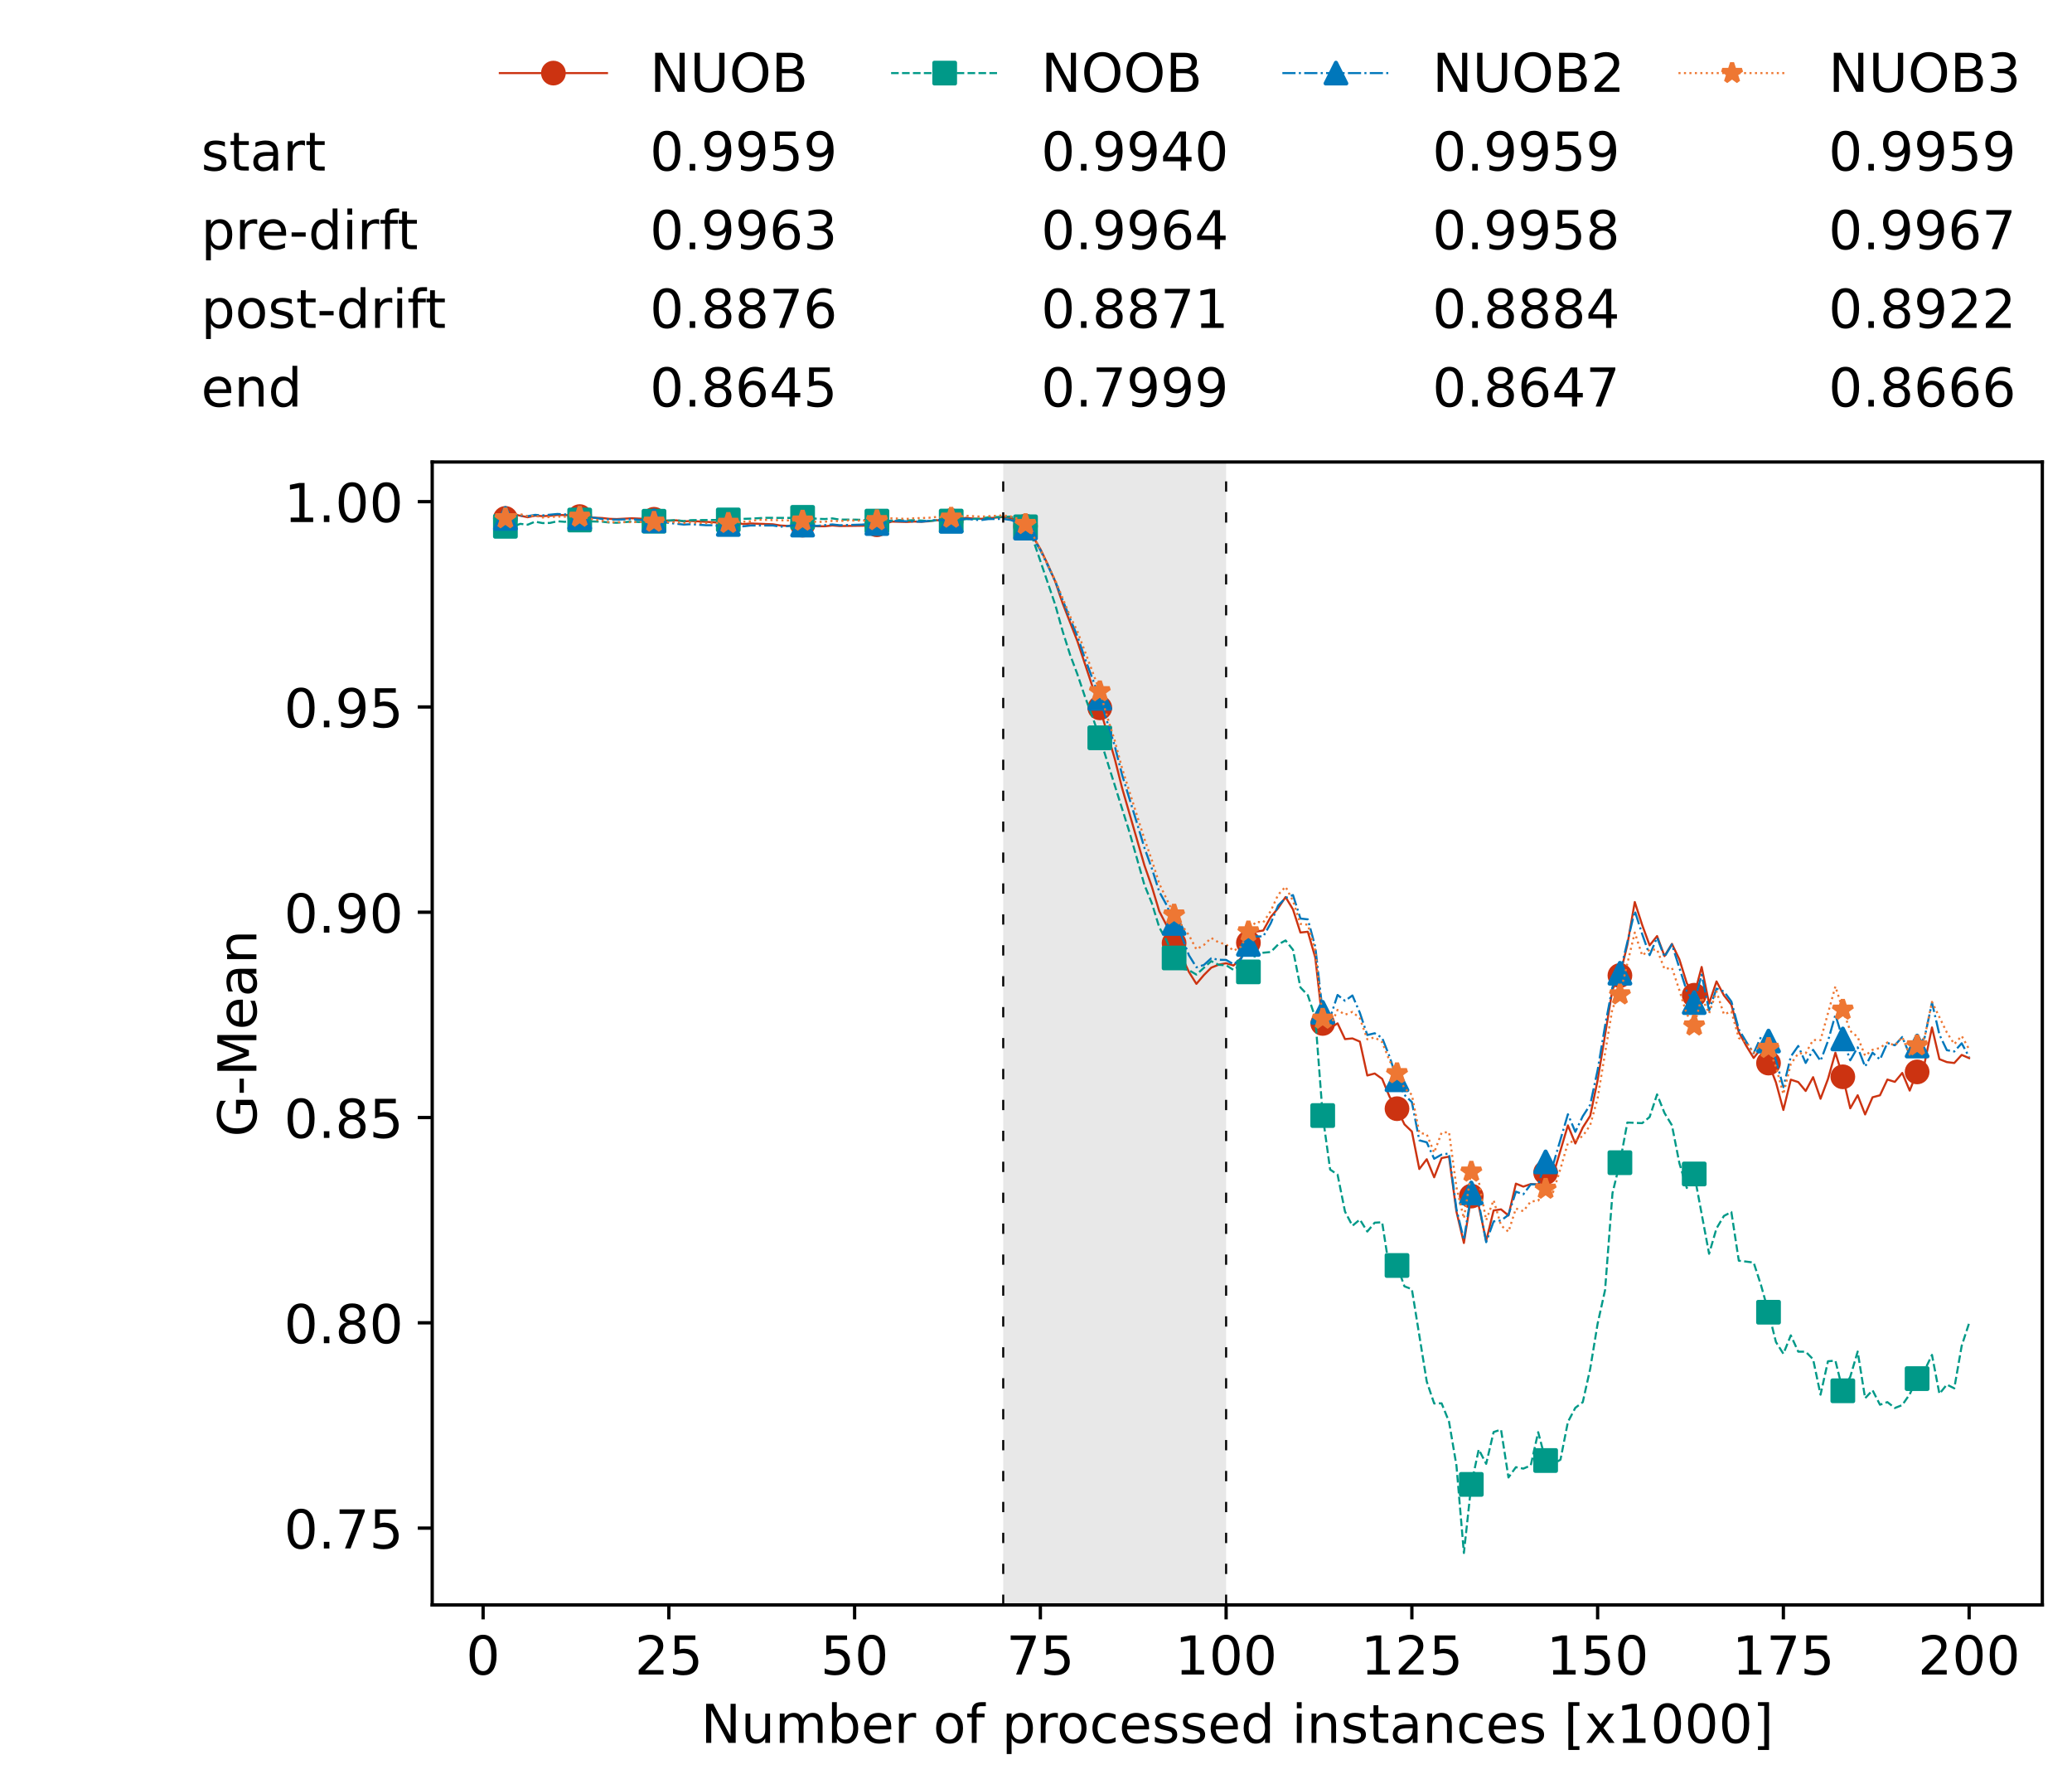 <?xml version="1.0" encoding="utf-8" standalone="no"?>
<!DOCTYPE svg PUBLIC "-//W3C//DTD SVG 1.1//EN"
  "http://www.w3.org/Graphics/SVG/1.1/DTD/svg11.dtd">
<!-- Created with matplotlib (https://matplotlib.org/) -->
<svg height="432.615pt" version="1.1" viewBox="0 0 502.65 432.615" width="502.65pt" xmlns="http://www.w3.org/2000/svg" xmlns:xlink="http://www.w3.org/1999/xlink">
 <defs>
  <style type="text/css">*{stroke-linecap:butt;stroke-linejoin:round;}</style>
 </defs>
 <g id="figure_1">
  <g id="patch_1">
   <path d="M 0 432.615 
L 502.65 432.615 
L 502.65 0 
L 0 0 
z
" style="fill:#ffffff;"/>
  </g>
  <g id="axes_1">
   <g id="patch_2">
    <path d="M 104.85 389.252 
L 495.45 389.252 
L 495.45 112.052 
L 104.85 112.052 
z
" style="fill:#ffffff;"/>
   </g>
   <g id="patch_3">
    <path clip-path="url(#p1845a26e17)" d="M 297.446 389.252 
L 297.446 112.052 
L 243.372 112.052 
L 243.372 389.252 
z
" style="fill:#d3d3d3;opacity:0.5;"/>
   </g>
   <g id="matplotlib.axis_1">
    <g id="xtick_1">
     <g id="line2d_1">
      <defs>
       <path d="M 0 0 
L 0 3.5 
" id="m0e67926b16" style="stroke:#000000;stroke-width:0.8;"/>
      </defs>
      <g>
       <use style="stroke:#000000;stroke-width:0.8;" x="117.197" xlink:href="#m0e67926b16" y="389.252"/>
      </g>
     </g>
     <g id="text_1">
      <!-- 0 -->
      <g transform="translate(113.061 406.13)scale(0.13 -0.13)">
       <defs>
        <path d="M 31.781 66.406 
Q 24.172 66.406 20.328 58.906 
Q 16.5 51.422 16.5 36.375 
Q 16.5 21.391 20.328 13.891 
Q 24.172 6.391 31.781 6.391 
Q 39.453 6.391 43.281 13.891 
Q 47.125 21.391 47.125 36.375 
Q 47.125 51.422 43.281 58.906 
Q 39.453 66.406 31.781 66.406 
z
M 31.781 74.219 
Q 44.047 74.219 50.516 64.516 
Q 56.984 54.828 56.984 36.375 
Q 56.984 17.969 50.516 8.266 
Q 44.047 -1.422 31.781 -1.422 
Q 19.531 -1.422 13.062 8.266 
Q 6.594 17.969 6.594 36.375 
Q 6.594 54.828 13.062 64.516 
Q 19.531 74.219 31.781 74.219 
z
" id="DejaVuSans-48"/>
       </defs>
       <use xlink:href="#DejaVuSans-48"/>
      </g>
     </g>
    </g>
    <g id="xtick_2">
     <g id="line2d_2">
      <g>
       <use style="stroke:#000000;stroke-width:0.8;" x="162.259" xlink:href="#m0e67926b16" y="389.252"/>
      </g>
     </g>
     <g id="text_2">
      <!-- 25 -->
      <g transform="translate(153.988 406.13)scale(0.13 -0.13)">
       <defs>
        <path d="M 19.188 8.297 
L 53.609 8.297 
L 53.609 0 
L 7.328 0 
L 7.328 8.297 
Q 12.938 14.109 22.625 23.891 
Q 32.328 33.688 34.812 36.531 
Q 39.547 41.844 41.422 45.531 
Q 43.312 49.219 43.312 52.781 
Q 43.312 58.594 39.234 62.25 
Q 35.156 65.922 28.609 65.922 
Q 23.969 65.922 18.812 64.312 
Q 13.672 62.703 7.812 59.422 
L 7.812 69.391 
Q 13.766 71.781 18.938 73 
Q 24.125 74.219 28.422 74.219 
Q 39.75 74.219 46.484 68.547 
Q 53.219 62.891 53.219 53.422 
Q 53.219 48.922 51.531 44.891 
Q 49.859 40.875 45.406 35.406 
Q 44.188 33.984 37.641 27.219 
Q 31.109 20.453 19.188 8.297 
z
" id="DejaVuSans-50"/>
        <path d="M 10.797 72.906 
L 49.516 72.906 
L 49.516 64.594 
L 19.828 64.594 
L 19.828 46.734 
Q 21.969 47.469 24.109 47.828 
Q 26.266 48.188 28.422 48.188 
Q 40.625 48.188 47.75 41.5 
Q 54.891 34.812 54.891 23.391 
Q 54.891 11.625 47.562 5.094 
Q 40.234 -1.422 26.906 -1.422 
Q 22.312 -1.422 17.547 -0.641 
Q 12.797 0.141 7.719 1.703 
L 7.719 11.625 
Q 12.109 9.234 16.797 8.062 
Q 21.484 6.891 26.703 6.891 
Q 35.156 6.891 40.078 11.328 
Q 45.016 15.766 45.016 23.391 
Q 45.016 31 40.078 35.438 
Q 35.156 39.891 26.703 39.891 
Q 22.75 39.891 18.812 39.016 
Q 14.891 38.141 10.797 36.281 
z
" id="DejaVuSans-53"/>
       </defs>
       <use xlink:href="#DejaVuSans-50"/>
       <use x="63.623" xlink:href="#DejaVuSans-53"/>
      </g>
     </g>
    </g>
    <g id="xtick_3">
     <g id="line2d_3">
      <g>
       <use style="stroke:#000000;stroke-width:0.8;" x="207.322" xlink:href="#m0e67926b16" y="389.252"/>
      </g>
     </g>
     <g id="text_3">
      <!-- 50 -->
      <g transform="translate(199.05 406.13)scale(0.13 -0.13)">
       <use xlink:href="#DejaVuSans-53"/>
       <use x="63.623" xlink:href="#DejaVuSans-48"/>
      </g>
     </g>
    </g>
    <g id="xtick_4">
     <g id="line2d_4">
      <g>
       <use style="stroke:#000000;stroke-width:0.8;" x="252.384" xlink:href="#m0e67926b16" y="389.252"/>
      </g>
     </g>
     <g id="text_4">
      <!-- 75 -->
      <g transform="translate(244.113 406.13)scale(0.13 -0.13)">
       <defs>
        <path d="M 8.203 72.906 
L 55.078 72.906 
L 55.078 68.703 
L 28.609 0 
L 18.312 0 
L 43.219 64.594 
L 8.203 64.594 
z
" id="DejaVuSans-55"/>
       </defs>
       <use xlink:href="#DejaVuSans-55"/>
       <use x="63.623" xlink:href="#DejaVuSans-53"/>
      </g>
     </g>
    </g>
    <g id="xtick_5">
     <g id="line2d_5">
      <g>
       <use style="stroke:#000000;stroke-width:0.8;" x="297.446" xlink:href="#m0e67926b16" y="389.252"/>
      </g>
     </g>
     <g id="text_5">
      <!-- 100 -->
      <g transform="translate(285.039 406.13)scale(0.13 -0.13)">
       <defs>
        <path d="M 12.406 8.297 
L 28.516 8.297 
L 28.516 63.922 
L 10.984 60.406 
L 10.984 69.391 
L 28.422 72.906 
L 38.281 72.906 
L 38.281 8.297 
L 54.391 8.297 
L 54.391 0 
L 12.406 0 
z
" id="DejaVuSans-49"/>
       </defs>
       <use xlink:href="#DejaVuSans-49"/>
       <use x="63.623" xlink:href="#DejaVuSans-48"/>
       <use x="127.246" xlink:href="#DejaVuSans-48"/>
      </g>
     </g>
    </g>
    <g id="xtick_6">
     <g id="line2d_6">
      <g>
       <use style="stroke:#000000;stroke-width:0.8;" x="342.509" xlink:href="#m0e67926b16" y="389.252"/>
      </g>
     </g>
     <g id="text_6">
      <!-- 125 -->
      <g transform="translate(330.102 406.13)scale(0.13 -0.13)">
       <use xlink:href="#DejaVuSans-49"/>
       <use x="63.623" xlink:href="#DejaVuSans-50"/>
       <use x="127.246" xlink:href="#DejaVuSans-53"/>
      </g>
     </g>
    </g>
    <g id="xtick_7">
     <g id="line2d_7">
      <g>
       <use style="stroke:#000000;stroke-width:0.8;" x="387.571" xlink:href="#m0e67926b16" y="389.252"/>
      </g>
     </g>
     <g id="text_7">
      <!-- 150 -->
      <g transform="translate(375.164 406.13)scale(0.13 -0.13)">
       <use xlink:href="#DejaVuSans-49"/>
       <use x="63.623" xlink:href="#DejaVuSans-53"/>
       <use x="127.246" xlink:href="#DejaVuSans-48"/>
      </g>
     </g>
    </g>
    <g id="xtick_8">
     <g id="line2d_8">
      <g>
       <use style="stroke:#000000;stroke-width:0.8;" x="432.633" xlink:href="#m0e67926b16" y="389.252"/>
      </g>
     </g>
     <g id="text_8">
      <!-- 175 -->
      <g transform="translate(420.226 406.13)scale(0.13 -0.13)">
       <use xlink:href="#DejaVuSans-49"/>
       <use x="63.623" xlink:href="#DejaVuSans-55"/>
       <use x="127.246" xlink:href="#DejaVuSans-53"/>
      </g>
     </g>
    </g>
    <g id="xtick_9">
     <g id="line2d_9">
      <g>
       <use style="stroke:#000000;stroke-width:0.8;" x="477.695" xlink:href="#m0e67926b16" y="389.252"/>
      </g>
     </g>
     <g id="text_9">
      <!-- 200 -->
      <g transform="translate(465.289 406.13)scale(0.13 -0.13)">
       <use xlink:href="#DejaVuSans-50"/>
       <use x="63.623" xlink:href="#DejaVuSans-48"/>
       <use x="127.246" xlink:href="#DejaVuSans-48"/>
      </g>
     </g>
    </g>
    <g id="text_10">
     <!-- Number of processed instances [x1000] -->
     <g transform="translate(170.025 422.711)scale(0.13 -0.13)">
      <defs>
       <path d="M 9.812 72.906 
L 23.094 72.906 
L 55.422 11.922 
L 55.422 72.906 
L 64.984 72.906 
L 64.984 0 
L 51.703 0 
L 19.391 60.984 
L 19.391 0 
L 9.812 0 
z
" id="DejaVuSans-78"/>
       <path d="M 8.5 21.578 
L 8.5 54.688 
L 17.484 54.688 
L 17.484 21.922 
Q 17.484 14.156 20.5 10.266 
Q 23.531 6.391 29.594 6.391 
Q 36.859 6.391 41.078 11.031 
Q 45.312 15.672 45.312 23.688 
L 45.312 54.688 
L 54.297 54.688 
L 54.297 0 
L 45.312 0 
L 45.312 8.406 
Q 42.047 3.422 37.719 1 
Q 33.406 -1.422 27.688 -1.422 
Q 18.266 -1.422 13.375 4.438 
Q 8.5 10.297 8.5 21.578 
z
M 31.109 56 
z
" id="DejaVuSans-117"/>
       <path d="M 52 44.188 
Q 55.375 50.25 60.062 53.125 
Q 64.75 56 71.094 56 
Q 79.641 56 84.281 50.016 
Q 88.922 44.047 88.922 33.016 
L 88.922 0 
L 79.891 0 
L 79.891 32.719 
Q 79.891 40.578 77.094 44.375 
Q 74.312 48.188 68.609 48.188 
Q 61.625 48.188 57.562 43.547 
Q 53.516 38.922 53.516 30.906 
L 53.516 0 
L 44.484 0 
L 44.484 32.719 
Q 44.484 40.625 41.703 44.406 
Q 38.922 48.188 33.109 48.188 
Q 26.219 48.188 22.156 43.531 
Q 18.109 38.875 18.109 30.906 
L 18.109 0 
L 9.078 0 
L 9.078 54.688 
L 18.109 54.688 
L 18.109 46.188 
Q 21.188 51.219 25.484 53.609 
Q 29.781 56 35.688 56 
Q 41.656 56 45.828 52.969 
Q 50 49.953 52 44.188 
z
" id="DejaVuSans-109"/>
       <path d="M 48.688 27.297 
Q 48.688 37.203 44.609 42.844 
Q 40.531 48.484 33.406 48.484 
Q 26.266 48.484 22.188 42.844 
Q 18.109 37.203 18.109 27.297 
Q 18.109 17.391 22.188 11.75 
Q 26.266 6.109 33.406 6.109 
Q 40.531 6.109 44.609 11.75 
Q 48.688 17.391 48.688 27.297 
z
M 18.109 46.391 
Q 20.953 51.266 25.266 53.625 
Q 29.594 56 35.594 56 
Q 45.562 56 51.781 48.094 
Q 58.016 40.188 58.016 27.297 
Q 58.016 14.406 51.781 6.484 
Q 45.562 -1.422 35.594 -1.422 
Q 29.594 -1.422 25.266 0.953 
Q 20.953 3.328 18.109 8.203 
L 18.109 0 
L 9.078 0 
L 9.078 75.984 
L 18.109 75.984 
z
" id="DejaVuSans-98"/>
       <path d="M 56.203 29.594 
L 56.203 25.203 
L 14.891 25.203 
Q 15.484 15.922 20.484 11.062 
Q 25.484 6.203 34.422 6.203 
Q 39.594 6.203 44.453 7.469 
Q 49.312 8.734 54.109 11.281 
L 54.109 2.781 
Q 49.266 0.734 44.188 -0.344 
Q 39.109 -1.422 33.891 -1.422 
Q 20.797 -1.422 13.156 6.188 
Q 5.516 13.812 5.516 26.812 
Q 5.516 40.234 12.766 48.109 
Q 20.016 56 32.328 56 
Q 43.359 56 49.781 48.891 
Q 56.203 41.797 56.203 29.594 
z
M 47.219 32.234 
Q 47.125 39.594 43.094 43.984 
Q 39.062 48.391 32.422 48.391 
Q 24.906 48.391 20.391 44.141 
Q 15.875 39.891 15.188 32.172 
z
" id="DejaVuSans-101"/>
       <path d="M 41.109 46.297 
Q 39.594 47.172 37.812 47.578 
Q 36.031 48 33.891 48 
Q 26.266 48 22.188 43.047 
Q 18.109 38.094 18.109 28.812 
L 18.109 0 
L 9.078 0 
L 9.078 54.688 
L 18.109 54.688 
L 18.109 46.188 
Q 20.953 51.172 25.484 53.578 
Q 30.031 56 36.531 56 
Q 37.453 56 38.578 55.875 
Q 39.703 55.766 41.062 55.516 
z
" id="DejaVuSans-114"/>
       <path id="DejaVuSans-32"/>
       <path d="M 30.609 48.391 
Q 23.391 48.391 19.188 42.75 
Q 14.984 37.109 14.984 27.297 
Q 14.984 17.484 19.156 11.844 
Q 23.344 6.203 30.609 6.203 
Q 37.797 6.203 41.984 11.859 
Q 46.188 17.531 46.188 27.297 
Q 46.188 37.016 41.984 42.703 
Q 37.797 48.391 30.609 48.391 
z
M 30.609 56 
Q 42.328 56 49.016 48.375 
Q 55.719 40.766 55.719 27.297 
Q 55.719 13.875 49.016 6.219 
Q 42.328 -1.422 30.609 -1.422 
Q 18.844 -1.422 12.172 6.219 
Q 5.516 13.875 5.516 27.297 
Q 5.516 40.766 12.172 48.375 
Q 18.844 56 30.609 56 
z
" id="DejaVuSans-111"/>
       <path d="M 37.109 75.984 
L 37.109 68.5 
L 28.516 68.5 
Q 23.688 68.5 21.797 66.547 
Q 19.922 64.594 19.922 59.516 
L 19.922 54.688 
L 34.719 54.688 
L 34.719 47.703 
L 19.922 47.703 
L 19.922 0 
L 10.891 0 
L 10.891 47.703 
L 2.297 47.703 
L 2.297 54.688 
L 10.891 54.688 
L 10.891 58.5 
Q 10.891 67.625 15.141 71.797 
Q 19.391 75.984 28.609 75.984 
z
" id="DejaVuSans-102"/>
       <path d="M 18.109 8.203 
L 18.109 -20.797 
L 9.078 -20.797 
L 9.078 54.688 
L 18.109 54.688 
L 18.109 46.391 
Q 20.953 51.266 25.266 53.625 
Q 29.594 56 35.594 56 
Q 45.562 56 51.781 48.094 
Q 58.016 40.188 58.016 27.297 
Q 58.016 14.406 51.781 6.484 
Q 45.562 -1.422 35.594 -1.422 
Q 29.594 -1.422 25.266 0.953 
Q 20.953 3.328 18.109 8.203 
z
M 48.688 27.297 
Q 48.688 37.203 44.609 42.844 
Q 40.531 48.484 33.406 48.484 
Q 26.266 48.484 22.188 42.844 
Q 18.109 37.203 18.109 27.297 
Q 18.109 17.391 22.188 11.75 
Q 26.266 6.109 33.406 6.109 
Q 40.531 6.109 44.609 11.75 
Q 48.688 17.391 48.688 27.297 
z
" id="DejaVuSans-112"/>
       <path d="M 48.781 52.594 
L 48.781 44.188 
Q 44.969 46.297 41.141 47.344 
Q 37.312 48.391 33.406 48.391 
Q 24.656 48.391 19.812 42.844 
Q 14.984 37.312 14.984 27.297 
Q 14.984 17.281 19.812 11.734 
Q 24.656 6.203 33.406 6.203 
Q 37.312 6.203 41.141 7.25 
Q 44.969 8.297 48.781 10.406 
L 48.781 2.094 
Q 45.016 0.344 40.984 -0.531 
Q 36.969 -1.422 32.422 -1.422 
Q 20.062 -1.422 12.781 6.344 
Q 5.516 14.109 5.516 27.297 
Q 5.516 40.672 12.859 48.328 
Q 20.219 56 33.016 56 
Q 37.156 56 41.109 55.141 
Q 45.062 54.297 48.781 52.594 
z
" id="DejaVuSans-99"/>
       <path d="M 44.281 53.078 
L 44.281 44.578 
Q 40.484 46.531 36.375 47.5 
Q 32.281 48.484 27.875 48.484 
Q 21.188 48.484 17.844 46.438 
Q 14.5 44.391 14.5 40.281 
Q 14.5 37.156 16.891 35.375 
Q 19.281 33.594 26.516 31.984 
L 29.594 31.297 
Q 39.156 29.25 43.188 25.516 
Q 47.219 21.781 47.219 15.094 
Q 47.219 7.469 41.188 3.016 
Q 35.156 -1.422 24.609 -1.422 
Q 20.219 -1.422 15.453 -0.562 
Q 10.688 0.297 5.422 2 
L 5.422 11.281 
Q 10.406 8.688 15.234 7.391 
Q 20.062 6.109 24.812 6.109 
Q 31.156 6.109 34.562 8.281 
Q 37.984 10.453 37.984 14.406 
Q 37.984 18.062 35.516 20.016 
Q 33.062 21.969 24.703 23.781 
L 21.578 24.516 
Q 13.234 26.266 9.516 29.906 
Q 5.812 33.547 5.812 39.891 
Q 5.812 47.609 11.281 51.797 
Q 16.75 56 26.812 56 
Q 31.781 56 36.172 55.266 
Q 40.578 54.547 44.281 53.078 
z
" id="DejaVuSans-115"/>
       <path d="M 45.406 46.391 
L 45.406 75.984 
L 54.391 75.984 
L 54.391 0 
L 45.406 0 
L 45.406 8.203 
Q 42.578 3.328 38.25 0.953 
Q 33.938 -1.422 27.875 -1.422 
Q 17.969 -1.422 11.734 6.484 
Q 5.516 14.406 5.516 27.297 
Q 5.516 40.188 11.734 48.094 
Q 17.969 56 27.875 56 
Q 33.938 56 38.25 53.625 
Q 42.578 51.266 45.406 46.391 
z
M 14.797 27.297 
Q 14.797 17.391 18.875 11.75 
Q 22.953 6.109 30.078 6.109 
Q 37.203 6.109 41.297 11.75 
Q 45.406 17.391 45.406 27.297 
Q 45.406 37.203 41.297 42.844 
Q 37.203 48.484 30.078 48.484 
Q 22.953 48.484 18.875 42.844 
Q 14.797 37.203 14.797 27.297 
z
" id="DejaVuSans-100"/>
       <path d="M 9.422 54.688 
L 18.406 54.688 
L 18.406 0 
L 9.422 0 
z
M 9.422 75.984 
L 18.406 75.984 
L 18.406 64.594 
L 9.422 64.594 
z
" id="DejaVuSans-105"/>
       <path d="M 54.891 33.016 
L 54.891 0 
L 45.906 0 
L 45.906 32.719 
Q 45.906 40.484 42.875 44.328 
Q 39.844 48.188 33.797 48.188 
Q 26.516 48.188 22.312 43.547 
Q 18.109 38.922 18.109 30.906 
L 18.109 0 
L 9.078 0 
L 9.078 54.688 
L 18.109 54.688 
L 18.109 46.188 
Q 21.344 51.125 25.703 53.562 
Q 30.078 56 35.797 56 
Q 45.219 56 50.047 50.172 
Q 54.891 44.344 54.891 33.016 
z
" id="DejaVuSans-110"/>
       <path d="M 18.312 70.219 
L 18.312 54.688 
L 36.812 54.688 
L 36.812 47.703 
L 18.312 47.703 
L 18.312 18.016 
Q 18.312 11.328 20.141 9.422 
Q 21.969 7.516 27.594 7.516 
L 36.812 7.516 
L 36.812 0 
L 27.594 0 
Q 17.188 0 13.234 3.875 
Q 9.281 7.766 9.281 18.016 
L 9.281 47.703 
L 2.688 47.703 
L 2.688 54.688 
L 9.281 54.688 
L 9.281 70.219 
z
" id="DejaVuSans-116"/>
       <path d="M 34.281 27.484 
Q 23.391 27.484 19.188 25 
Q 14.984 22.516 14.984 16.5 
Q 14.984 11.719 18.141 8.906 
Q 21.297 6.109 26.703 6.109 
Q 34.188 6.109 38.703 11.406 
Q 43.219 16.703 43.219 25.484 
L 43.219 27.484 
z
M 52.203 31.203 
L 52.203 0 
L 43.219 0 
L 43.219 8.297 
Q 40.141 3.328 35.547 0.953 
Q 30.953 -1.422 24.312 -1.422 
Q 15.922 -1.422 10.953 3.297 
Q 6 8.016 6 15.922 
Q 6 25.141 12.172 29.828 
Q 18.359 34.516 30.609 34.516 
L 43.219 34.516 
L 43.219 35.406 
Q 43.219 41.609 39.141 45 
Q 35.062 48.391 27.688 48.391 
Q 23 48.391 18.547 47.266 
Q 14.109 46.141 10.016 43.891 
L 10.016 52.203 
Q 14.938 54.109 19.578 55.047 
Q 24.219 56 28.609 56 
Q 40.484 56 46.344 49.844 
Q 52.203 43.703 52.203 31.203 
z
" id="DejaVuSans-97"/>
       <path d="M 8.594 75.984 
L 29.297 75.984 
L 29.297 69 
L 17.578 69 
L 17.578 -6.203 
L 29.297 -6.203 
L 29.297 -13.188 
L 8.594 -13.188 
z
" id="DejaVuSans-91"/>
       <path d="M 54.891 54.688 
L 35.109 28.078 
L 55.906 0 
L 45.312 0 
L 29.391 21.484 
L 13.484 0 
L 2.875 0 
L 24.125 28.609 
L 4.688 54.688 
L 15.281 54.688 
L 29.781 35.203 
L 44.281 54.688 
z
" id="DejaVuSans-120"/>
       <path d="M 30.422 75.984 
L 30.422 -13.188 
L 9.719 -13.188 
L 9.719 -6.203 
L 21.391 -6.203 
L 21.391 69 
L 9.719 69 
L 9.719 75.984 
z
" id="DejaVuSans-93"/>
      </defs>
      <use xlink:href="#DejaVuSans-78"/>
      <use x="74.805" xlink:href="#DejaVuSans-117"/>
      <use x="138.184" xlink:href="#DejaVuSans-109"/>
      <use x="235.596" xlink:href="#DejaVuSans-98"/>
      <use x="299.072" xlink:href="#DejaVuSans-101"/>
      <use x="360.596" xlink:href="#DejaVuSans-114"/>
      <use x="401.709" xlink:href="#DejaVuSans-32"/>
      <use x="433.496" xlink:href="#DejaVuSans-111"/>
      <use x="494.678" xlink:href="#DejaVuSans-102"/>
      <use x="529.883" xlink:href="#DejaVuSans-32"/>
      <use x="561.67" xlink:href="#DejaVuSans-112"/>
      <use x="625.146" xlink:href="#DejaVuSans-114"/>
      <use x="664.01" xlink:href="#DejaVuSans-111"/>
      <use x="725.191" xlink:href="#DejaVuSans-99"/>
      <use x="780.172" xlink:href="#DejaVuSans-101"/>
      <use x="841.695" xlink:href="#DejaVuSans-115"/>
      <use x="893.795" xlink:href="#DejaVuSans-115"/>
      <use x="945.895" xlink:href="#DejaVuSans-101"/>
      <use x="1007.418" xlink:href="#DejaVuSans-100"/>
      <use x="1070.895" xlink:href="#DejaVuSans-32"/>
      <use x="1102.682" xlink:href="#DejaVuSans-105"/>
      <use x="1130.465" xlink:href="#DejaVuSans-110"/>
      <use x="1193.844" xlink:href="#DejaVuSans-115"/>
      <use x="1245.943" xlink:href="#DejaVuSans-116"/>
      <use x="1285.152" xlink:href="#DejaVuSans-97"/>
      <use x="1346.432" xlink:href="#DejaVuSans-110"/>
      <use x="1409.811" xlink:href="#DejaVuSans-99"/>
      <use x="1464.791" xlink:href="#DejaVuSans-101"/>
      <use x="1526.314" xlink:href="#DejaVuSans-115"/>
      <use x="1578.414" xlink:href="#DejaVuSans-32"/>
      <use x="1610.201" xlink:href="#DejaVuSans-91"/>
      <use x="1649.215" xlink:href="#DejaVuSans-120"/>
      <use x="1708.395" xlink:href="#DejaVuSans-49"/>
      <use x="1772.018" xlink:href="#DejaVuSans-48"/>
      <use x="1835.641" xlink:href="#DejaVuSans-48"/>
      <use x="1899.264" xlink:href="#DejaVuSans-48"/>
      <use x="1962.887" xlink:href="#DejaVuSans-93"/>
     </g>
    </g>
   </g>
   <g id="matplotlib.axis_2">
    <g id="ytick_1">
     <g id="line2d_10">
      <defs>
       <path d="M 0 0 
L -3.5 0 
" id="mba192ba7d5" style="stroke:#000000;stroke-width:0.8;"/>
      </defs>
      <g>
       <use style="stroke:#000000;stroke-width:0.8;" x="104.85" xlink:href="#mba192ba7d5" y="370.619"/>
      </g>
     </g>
     <g id="text_11">
      <!-- 0.75 -->
      <g transform="translate(68.905 375.558)scale(0.13 -0.13)">
       <defs>
        <path d="M 10.688 12.406 
L 21 12.406 
L 21 0 
L 10.688 0 
z
" id="DejaVuSans-46"/>
       </defs>
       <use xlink:href="#DejaVuSans-48"/>
       <use x="63.623" xlink:href="#DejaVuSans-46"/>
       <use x="95.41" xlink:href="#DejaVuSans-55"/>
       <use x="159.033" xlink:href="#DejaVuSans-53"/>
      </g>
     </g>
    </g>
    <g id="ytick_2">
     <g id="line2d_11">
      <g>
       <use style="stroke:#000000;stroke-width:0.8;" x="104.85" xlink:href="#mba192ba7d5" y="320.829"/>
      </g>
     </g>
     <g id="text_12">
      <!-- 0.80 -->
      <g transform="translate(68.905 325.768)scale(0.13 -0.13)">
       <defs>
        <path d="M 31.781 34.625 
Q 24.75 34.625 20.719 30.859 
Q 16.703 27.094 16.703 20.516 
Q 16.703 13.922 20.719 10.156 
Q 24.75 6.391 31.781 6.391 
Q 38.812 6.391 42.859 10.172 
Q 46.922 13.969 46.922 20.516 
Q 46.922 27.094 42.891 30.859 
Q 38.875 34.625 31.781 34.625 
z
M 21.922 38.812 
Q 15.578 40.375 12.031 44.719 
Q 8.5 49.078 8.5 55.328 
Q 8.5 64.062 14.719 69.141 
Q 20.953 74.219 31.781 74.219 
Q 42.672 74.219 48.875 69.141 
Q 55.078 64.062 55.078 55.328 
Q 55.078 49.078 51.531 44.719 
Q 48 40.375 41.703 38.812 
Q 48.828 37.156 52.797 32.312 
Q 56.781 27.484 56.781 20.516 
Q 56.781 9.906 50.312 4.234 
Q 43.844 -1.422 31.781 -1.422 
Q 19.734 -1.422 13.25 4.234 
Q 6.781 9.906 6.781 20.516 
Q 6.781 27.484 10.781 32.312 
Q 14.797 37.156 21.922 38.812 
z
M 18.312 54.391 
Q 18.312 48.734 21.844 45.562 
Q 25.391 42.391 31.781 42.391 
Q 38.141 42.391 41.719 45.562 
Q 45.312 48.734 45.312 54.391 
Q 45.312 60.062 41.719 63.234 
Q 38.141 66.406 31.781 66.406 
Q 25.391 66.406 21.844 63.234 
Q 18.312 60.062 18.312 54.391 
z
" id="DejaVuSans-56"/>
       </defs>
       <use xlink:href="#DejaVuSans-48"/>
       <use x="63.623" xlink:href="#DejaVuSans-46"/>
       <use x="95.41" xlink:href="#DejaVuSans-56"/>
       <use x="159.033" xlink:href="#DejaVuSans-48"/>
      </g>
     </g>
    </g>
    <g id="ytick_3">
     <g id="line2d_12">
      <g>
       <use style="stroke:#000000;stroke-width:0.8;" x="104.85" xlink:href="#mba192ba7d5" y="271.04"/>
      </g>
     </g>
     <g id="text_13">
      <!-- 0.85 -->
      <g transform="translate(68.905 275.979)scale(0.13 -0.13)">
       <use xlink:href="#DejaVuSans-48"/>
       <use x="63.623" xlink:href="#DejaVuSans-46"/>
       <use x="95.41" xlink:href="#DejaVuSans-56"/>
       <use x="159.033" xlink:href="#DejaVuSans-53"/>
      </g>
     </g>
    </g>
    <g id="ytick_4">
     <g id="line2d_13">
      <g>
       <use style="stroke:#000000;stroke-width:0.8;" x="104.85" xlink:href="#mba192ba7d5" y="221.25"/>
      </g>
     </g>
     <g id="text_14">
      <!-- 0.90 -->
      <g transform="translate(68.905 226.189)scale(0.13 -0.13)">
       <defs>
        <path d="M 10.984 1.516 
L 10.984 10.5 
Q 14.703 8.734 18.5 7.812 
Q 22.312 6.891 25.984 6.891 
Q 35.75 6.891 40.891 13.453 
Q 46.047 20.016 46.781 33.406 
Q 43.953 29.203 39.594 26.953 
Q 35.25 24.703 29.984 24.703 
Q 19.047 24.703 12.672 31.312 
Q 6.297 37.938 6.297 49.422 
Q 6.297 60.641 12.938 67.422 
Q 19.578 74.219 30.609 74.219 
Q 43.266 74.219 49.922 64.516 
Q 56.594 54.828 56.594 36.375 
Q 56.594 19.141 48.406 8.859 
Q 40.234 -1.422 26.422 -1.422 
Q 22.703 -1.422 18.891 -0.688 
Q 15.094 0.047 10.984 1.516 
z
M 30.609 32.422 
Q 37.25 32.422 41.125 36.953 
Q 45.016 41.5 45.016 49.422 
Q 45.016 57.281 41.125 61.844 
Q 37.25 66.406 30.609 66.406 
Q 23.969 66.406 20.094 61.844 
Q 16.219 57.281 16.219 49.422 
Q 16.219 41.5 20.094 36.953 
Q 23.969 32.422 30.609 32.422 
z
" id="DejaVuSans-57"/>
       </defs>
       <use xlink:href="#DejaVuSans-48"/>
       <use x="63.623" xlink:href="#DejaVuSans-46"/>
       <use x="95.41" xlink:href="#DejaVuSans-57"/>
       <use x="159.033" xlink:href="#DejaVuSans-48"/>
      </g>
     </g>
    </g>
    <g id="ytick_5">
     <g id="line2d_14">
      <g>
       <use style="stroke:#000000;stroke-width:0.8;" x="104.85" xlink:href="#mba192ba7d5" y="171.461"/>
      </g>
     </g>
     <g id="text_15">
      <!-- 0.95 -->
      <g transform="translate(68.905 176.4)scale(0.13 -0.13)">
       <use xlink:href="#DejaVuSans-48"/>
       <use x="63.623" xlink:href="#DejaVuSans-46"/>
       <use x="95.41" xlink:href="#DejaVuSans-57"/>
       <use x="159.033" xlink:href="#DejaVuSans-53"/>
      </g>
     </g>
    </g>
    <g id="ytick_6">
     <g id="line2d_15">
      <g>
       <use style="stroke:#000000;stroke-width:0.8;" x="104.85" xlink:href="#mba192ba7d5" y="121.671"/>
      </g>
     </g>
     <g id="text_16">
      <!-- 1.00 -->
      <g transform="translate(68.905 126.61)scale(0.13 -0.13)">
       <use xlink:href="#DejaVuSans-49"/>
       <use x="63.623" xlink:href="#DejaVuSans-46"/>
       <use x="95.41" xlink:href="#DejaVuSans-48"/>
       <use x="159.033" xlink:href="#DejaVuSans-48"/>
      </g>
     </g>
    </g>
    <g id="text_17">
     <!-- G-Mean -->
     <g transform="translate(62.201 275.744)rotate(-90)scale(0.13 -0.13)">
      <defs>
       <path d="M 59.516 10.406 
L 59.516 29.984 
L 43.406 29.984 
L 43.406 38.094 
L 69.281 38.094 
L 69.281 6.781 
Q 63.578 2.734 56.688 0.656 
Q 49.812 -1.422 42 -1.422 
Q 24.906 -1.422 15.25 8.562 
Q 5.609 18.562 5.609 36.375 
Q 5.609 54.25 15.25 64.234 
Q 24.906 74.219 42 74.219 
Q 49.125 74.219 55.547 72.453 
Q 61.969 70.703 67.391 67.281 
L 67.391 56.781 
Q 61.922 61.422 55.766 63.766 
Q 49.609 66.109 42.828 66.109 
Q 29.438 66.109 22.719 58.641 
Q 16.016 51.172 16.016 36.375 
Q 16.016 21.625 22.719 14.156 
Q 29.438 6.688 42.828 6.688 
Q 48.047 6.688 52.141 7.594 
Q 56.25 8.5 59.516 10.406 
z
" id="DejaVuSans-71"/>
       <path d="M 4.891 31.391 
L 31.203 31.391 
L 31.203 23.391 
L 4.891 23.391 
z
" id="DejaVuSans-45"/>
       <path d="M 9.812 72.906 
L 24.516 72.906 
L 43.109 23.297 
L 61.812 72.906 
L 76.516 72.906 
L 76.516 0 
L 66.891 0 
L 66.891 64.016 
L 48.094 14.016 
L 38.188 14.016 
L 19.391 64.016 
L 19.391 0 
L 9.812 0 
z
" id="DejaVuSans-77"/>
      </defs>
      <use xlink:href="#DejaVuSans-71"/>
      <use x="77.49" xlink:href="#DejaVuSans-45"/>
      <use x="113.574" xlink:href="#DejaVuSans-77"/>
      <use x="199.854" xlink:href="#DejaVuSans-101"/>
      <use x="261.377" xlink:href="#DejaVuSans-97"/>
      <use x="322.656" xlink:href="#DejaVuSans-110"/>
     </g>
    </g>
   </g>
   <g id="line2d_16"/>
   <g id="line2d_17"/>
   <g id="line2d_18"/>
   <g id="line2d_19"/>
   <g id="line2d_20"/>
   <g id="line2d_21">
    <path clip-path="url(#p1845a26e17)" d="M 122.605 125.736 
L 124.407 124.7 
L 128.012 125.449 
L 129.815 125.077 
L 131.617 125.174 
L 133.419 125.1 
L 135.222 124.907 
L 138.827 124.956 
L 140.629 125.288 
L 144.234 125.559 
L 146.037 125.636 
L 147.839 125.832 
L 149.642 125.889 
L 153.247 125.701 
L 158.654 125.942 
L 162.259 126.302 
L 164.062 126.199 
L 165.864 126.454 
L 167.667 126.354 
L 174.877 126.77 
L 178.482 126.726 
L 180.284 127.106 
L 182.087 126.958 
L 187.494 127.155 
L 189.297 127.451 
L 191.099 127.555 
L 192.902 127.355 
L 194.704 127.358 
L 198.309 127.642 
L 200.112 127.641 
L 201.914 127.44 
L 203.717 127.587 
L 210.927 127.476 
L 214.532 127.078 
L 216.334 126.504 
L 219.939 126.595 
L 221.742 126.489 
L 223.544 126.535 
L 225.347 126.426 
L 227.149 126.169 
L 230.754 126.275 
L 234.359 125.582 
L 236.162 125.786 
L 237.964 125.835 
L 241.569 125.54 
L 243.372 125.393 
L 245.174 125.649 
L 246.976 126.258 
L 248.779 127.627 
L 250.581 130.155 
L 252.384 133.162 
L 254.186 136.907 
L 255.989 141.049 
L 257.791 146.332 
L 261.396 155.586 
L 265.001 166.453 
L 266.804 171.678 
L 270.409 183.952 
L 272.211 191.118 
L 277.619 209.851 
L 279.421 215.004 
L 281.224 221.008 
L 283.026 224.467 
L 284.829 228.734 
L 286.631 231.867 
L 288.434 235.743 
L 290.236 238.622 
L 292.039 236.498 
L 293.841 234.69 
L 295.644 233.969 
L 297.446 233.618 
L 299.249 234.175 
L 301.051 232.374 
L 302.854 228.659 
L 304.656 225.971 
L 306.459 225.675 
L 308.261 222.409 
L 310.064 220.262 
L 311.866 217.56 
L 313.669 220.561 
L 315.471 226.17 
L 317.274 225.977 
L 319.076 232.236 
L 320.879 248.218 
L 322.681 249.316 
L 324.484 248.194 
L 326.286 252.022 
L 328.089 251.849 
L 329.891 252.618 
L 331.694 260.842 
L 333.496 260.362 
L 335.299 261.655 
L 337.101 266.009 
L 338.904 268.895 
L 340.706 272.693 
L 342.509 274.432 
L 344.311 283.526 
L 346.114 281.153 
L 347.916 285.533 
L 349.719 280.871 
L 351.521 280.513 
L 353.324 293.868 
L 355.126 301.464 
L 356.928 290.092 
L 358.731 292.463 
L 360.533 300.955 
L 362.336 293.586 
L 364.138 293.307 
L 365.941 294.799 
L 367.743 287.074 
L 369.546 287.792 
L 371.348 287.179 
L 373.151 287.265 
L 374.953 284.378 
L 376.756 285.077 
L 380.361 272.941 
L 382.163 277.338 
L 383.966 273.468 
L 385.768 270.635 
L 387.571 262.003 
L 391.176 239.984 
L 392.978 236.593 
L 394.781 229.151 
L 396.583 218.775 
L 398.386 224.357 
L 400.188 229.292 
L 401.991 227.026 
L 403.793 231.889 
L 405.596 228.919 
L 407.398 232.676 
L 409.201 238.441 
L 411.003 241.375 
L 412.806 234.524 
L 414.608 243.397 
L 416.411 238.026 
L 418.213 241.421 
L 420.016 243.685 
L 421.818 250.34 
L 423.621 253.642 
L 425.423 256.585 
L 427.226 254.355 
L 429.028 257.834 
L 430.831 262.516 
L 432.633 269.208 
L 434.436 261.854 
L 436.238 262.437 
L 438.041 264.598 
L 439.843 261.25 
L 441.646 266.487 
L 443.448 261.7 
L 445.251 255.315 
L 447.053 261.163 
L 448.856 268.803 
L 450.658 265.631 
L 452.461 270.292 
L 454.263 266.129 
L 456.066 265.646 
L 457.868 261.825 
L 459.671 262.392 
L 461.473 260.22 
L 463.276 264.505 
L 465.078 259.977 
L 466.881 257.91 
L 468.683 249.185 
L 470.485 256.879 
L 472.288 257.594 
L 474.09 257.815 
L 475.893 255.85 
L 477.695 256.631 
L 477.695 256.631 
" style="fill:none;stroke:#cc3311;stroke-linecap:square;stroke-width:0.5;"/>
    <defs>
     <path d="M 0 2.5 
C 0.663 2.5 1.299 2.237 1.768 1.768 
C 2.237 1.299 2.5 0.663 2.5 0 
C 2.5 -0.663 2.237 -1.299 1.768 -1.768 
C 1.299 -2.237 0.663 -2.5 0 -2.5 
C -0.663 -2.5 -1.299 -2.237 -1.768 -1.768 
C -2.237 -1.299 -2.5 -0.663 -2.5 0 
C -2.5 0.663 -2.237 1.299 -1.768 1.768 
C -1.299 2.237 -0.663 2.5 0 2.5 
z
" id="m86af8f6410" style="stroke:#cc3311;"/>
    </defs>
    <g clip-path="url(#p1845a26e17)">
     <use style="fill:#cc3311;stroke:#cc3311;" x="122.605" xlink:href="#m86af8f6410" y="125.736"/>
     <use style="fill:#cc3311;stroke:#cc3311;" x="140.629" xlink:href="#m86af8f6410" y="125.288"/>
     <use style="fill:#cc3311;stroke:#cc3311;" x="158.654" xlink:href="#m86af8f6410" y="125.942"/>
     <use style="fill:#cc3311;stroke:#cc3311;" x="176.679" xlink:href="#m86af8f6410" y="126.715"/>
     <use style="fill:#cc3311;stroke:#cc3311;" x="194.704" xlink:href="#m86af8f6410" y="127.358"/>
     <use style="fill:#cc3311;stroke:#cc3311;" x="212.729" xlink:href="#m86af8f6410" y="127.28"/>
     <use style="fill:#cc3311;stroke:#cc3311;" x="230.754" xlink:href="#m86af8f6410" y="126.275"/>
     <use style="fill:#cc3311;stroke:#cc3311;" x="248.779" xlink:href="#m86af8f6410" y="127.627"/>
     <use style="fill:#cc3311;stroke:#cc3311;" x="266.804" xlink:href="#m86af8f6410" y="171.678"/>
     <use style="fill:#cc3311;stroke:#cc3311;" x="284.829" xlink:href="#m86af8f6410" y="228.734"/>
     <use style="fill:#cc3311;stroke:#cc3311;" x="302.854" xlink:href="#m86af8f6410" y="228.659"/>
     <use style="fill:#cc3311;stroke:#cc3311;" x="320.879" xlink:href="#m86af8f6410" y="248.218"/>
     <use style="fill:#cc3311;stroke:#cc3311;" x="338.904" xlink:href="#m86af8f6410" y="268.895"/>
     <use style="fill:#cc3311;stroke:#cc3311;" x="356.928" xlink:href="#m86af8f6410" y="290.092"/>
     <use style="fill:#cc3311;stroke:#cc3311;" x="374.953" xlink:href="#m86af8f6410" y="284.378"/>
     <use style="fill:#cc3311;stroke:#cc3311;" x="392.978" xlink:href="#m86af8f6410" y="236.593"/>
     <use style="fill:#cc3311;stroke:#cc3311;" x="411.003" xlink:href="#m86af8f6410" y="241.375"/>
     <use style="fill:#cc3311;stroke:#cc3311;" x="429.028" xlink:href="#m86af8f6410" y="257.834"/>
     <use style="fill:#cc3311;stroke:#cc3311;" x="447.053" xlink:href="#m86af8f6410" y="261.163"/>
     <use style="fill:#cc3311;stroke:#cc3311;" x="465.078" xlink:href="#m86af8f6410" y="259.977"/>
    </g>
   </g>
   <g id="line2d_22"/>
   <g id="line2d_23"/>
   <g id="line2d_24"/>
   <g id="line2d_25"/>
   <g id="line2d_26">
    <path clip-path="url(#p1845a26e17)" d="M 122.605 127.648 
L 124.407 127.749 
L 126.21 127.051 
L 128.012 127.256 
L 129.815 126.523 
L 131.617 126.864 
L 133.419 126.831 
L 135.222 126.422 
L 137.024 126.562 
L 138.827 126.273 
L 140.629 126.122 
L 142.432 126.428 
L 146.037 126.529 
L 147.839 126.727 
L 149.642 126.785 
L 153.247 126.493 
L 155.049 126.605 
L 158.654 126.411 
L 164.062 126.14 
L 165.864 126.394 
L 167.667 126.149 
L 176.679 126.097 
L 178.482 125.891 
L 182.087 125.785 
L 185.692 125.587 
L 196.507 125.628 
L 198.309 125.829 
L 200.112 125.883 
L 201.914 125.73 
L 203.717 126.025 
L 207.322 126.027 
L 209.124 126.083 
L 212.729 126.378 
L 214.532 126.383 
L 218.137 126.144 
L 219.939 126.25 
L 221.742 126.152 
L 225.347 126.36 
L 227.149 126.213 
L 230.754 126.366 
L 234.359 125.901 
L 237.964 125.798 
L 239.767 125.454 
L 245.174 125.291 
L 246.976 126.195 
L 248.779 127.77 
L 250.581 130.787 
L 255.989 146.661 
L 257.791 153.112 
L 259.594 158.803 
L 261.396 163.613 
L 263.199 168.979 
L 265.001 173.795 
L 266.804 178.939 
L 274.014 201.873 
L 277.619 214.6 
L 279.421 219.026 
L 281.224 224.899 
L 283.026 228.165 
L 284.829 232.34 
L 286.631 234.901 
L 288.434 235.298 
L 290.236 236.372 
L 293.841 233.116 
L 295.644 234.007 
L 297.446 234.101 
L 299.249 235.253 
L 301.051 233.869 
L 302.854 235.718 
L 304.656 231.241 
L 308.261 230.898 
L 310.064 229.073 
L 311.866 228.092 
L 313.669 230.356 
L 315.471 239.487 
L 317.274 241.383 
L 319.076 246.842 
L 320.879 270.562 
L 322.681 283.657 
L 324.484 284.888 
L 326.286 293.855 
L 328.089 297.285 
L 329.891 295.778 
L 331.694 298.688 
L 333.496 296.546 
L 335.299 296.439 
L 337.101 308.104 
L 338.904 306.926 
L 340.706 311.976 
L 342.509 312.682 
L 346.114 335.059 
L 347.916 340.389 
L 349.719 340.356 
L 351.521 344.808 
L 353.324 355.448 
L 355.126 376.652 
L 356.928 360.019 
L 358.731 351.541 
L 360.533 355.027 
L 362.336 347.326 
L 364.138 346.722 
L 365.941 358.34 
L 367.743 355.84 
L 369.546 356.191 
L 371.348 355.42 
L 373.151 347.353 
L 374.953 354.224 
L 376.756 355.119 
L 378.558 354.013 
L 380.361 344.866 
L 382.163 341.442 
L 383.966 340.081 
L 385.768 331.984 
L 387.571 321.034 
L 389.373 312.902 
L 391.176 289.367 
L 392.978 281.994 
L 394.781 272.252 
L 398.386 272.402 
L 400.188 270.913 
L 401.991 265.429 
L 403.793 269.942 
L 405.596 272.918 
L 407.398 282.081 
L 409.201 288.127 
L 411.003 284.728 
L 414.608 304.084 
L 416.411 297.927 
L 418.213 294.904 
L 420.016 293.954 
L 421.818 305.757 
L 425.423 306.208 
L 427.226 311.77 
L 429.028 318.256 
L 430.831 325.49 
L 432.633 328.337 
L 434.436 323.87 
L 436.238 327.82 
L 438.041 327.838 
L 439.843 329.665 
L 441.646 338.258 
L 443.448 330.152 
L 445.251 330.001 
L 447.053 337.314 
L 448.856 333.917 
L 450.658 327.797 
L 452.461 339.128 
L 454.263 337.179 
L 456.066 340.691 
L 457.868 340.06 
L 459.671 341.491 
L 461.473 340.773 
L 463.276 338.159 
L 465.078 334.36 
L 466.881 332.383 
L 468.683 328.609 
L 470.485 338.049 
L 472.288 335.809 
L 474.09 336.716 
L 475.893 326.389 
L 477.695 320.894 
L 477.695 320.894 
" style="fill:none;stroke:#009988;stroke-dasharray:1.85,0.8;stroke-dashoffset:0;stroke-width:0.5;"/>
    <defs>
     <path d="M -2.5 2.5 
L 2.5 2.5 
L 2.5 -2.5 
L -2.5 -2.5 
z
" id="m8a42c37644" style="stroke:#009988;stroke-linejoin:miter;"/>
    </defs>
    <g clip-path="url(#p1845a26e17)">
     <use style="fill:#009988;stroke:#009988;stroke-linejoin:miter;" x="122.605" xlink:href="#m8a42c37644" y="127.648"/>
     <use style="fill:#009988;stroke:#009988;stroke-linejoin:miter;" x="140.629" xlink:href="#m8a42c37644" y="126.122"/>
     <use style="fill:#009988;stroke:#009988;stroke-linejoin:miter;" x="158.654" xlink:href="#m8a42c37644" y="126.411"/>
     <use style="fill:#009988;stroke:#009988;stroke-linejoin:miter;" x="176.679" xlink:href="#m8a42c37644" y="126.097"/>
     <use style="fill:#009988;stroke:#009988;stroke-linejoin:miter;" x="194.704" xlink:href="#m8a42c37644" y="125.479"/>
     <use style="fill:#009988;stroke:#009988;stroke-linejoin:miter;" x="212.729" xlink:href="#m8a42c37644" y="126.378"/>
     <use style="fill:#009988;stroke:#009988;stroke-linejoin:miter;" x="230.754" xlink:href="#m8a42c37644" y="126.366"/>
     <use style="fill:#009988;stroke:#009988;stroke-linejoin:miter;" x="248.779" xlink:href="#m8a42c37644" y="127.77"/>
     <use style="fill:#009988;stroke:#009988;stroke-linejoin:miter;" x="266.804" xlink:href="#m8a42c37644" y="178.939"/>
     <use style="fill:#009988;stroke:#009988;stroke-linejoin:miter;" x="284.829" xlink:href="#m8a42c37644" y="232.34"/>
     <use style="fill:#009988;stroke:#009988;stroke-linejoin:miter;" x="302.854" xlink:href="#m8a42c37644" y="235.718"/>
     <use style="fill:#009988;stroke:#009988;stroke-linejoin:miter;" x="320.879" xlink:href="#m8a42c37644" y="270.562"/>
     <use style="fill:#009988;stroke:#009988;stroke-linejoin:miter;" x="338.904" xlink:href="#m8a42c37644" y="306.926"/>
     <use style="fill:#009988;stroke:#009988;stroke-linejoin:miter;" x="356.928" xlink:href="#m8a42c37644" y="360.019"/>
     <use style="fill:#009988;stroke:#009988;stroke-linejoin:miter;" x="374.953" xlink:href="#m8a42c37644" y="354.224"/>
     <use style="fill:#009988;stroke:#009988;stroke-linejoin:miter;" x="392.978" xlink:href="#m8a42c37644" y="281.994"/>
     <use style="fill:#009988;stroke:#009988;stroke-linejoin:miter;" x="411.003" xlink:href="#m8a42c37644" y="284.728"/>
     <use style="fill:#009988;stroke:#009988;stroke-linejoin:miter;" x="429.028" xlink:href="#m8a42c37644" y="318.256"/>
     <use style="fill:#009988;stroke:#009988;stroke-linejoin:miter;" x="447.053" xlink:href="#m8a42c37644" y="337.314"/>
     <use style="fill:#009988;stroke:#009988;stroke-linejoin:miter;" x="465.078" xlink:href="#m8a42c37644" y="334.36"/>
    </g>
   </g>
   <g id="line2d_27"/>
   <g id="line2d_28"/>
   <g id="line2d_29"/>
   <g id="line2d_30"/>
   <g id="line2d_31">
    <path clip-path="url(#p1845a26e17)" d="M 122.605 125.736 
L 124.407 124.7 
L 126.21 125.027 
L 128.012 125.187 
L 129.815 124.868 
L 131.617 124.999 
L 135.222 124.652 
L 137.024 124.76 
L 138.827 124.746 
L 140.629 125.61 
L 144.234 125.589 
L 146.037 125.876 
L 149.642 126.038 
L 153.247 125.891 
L 156.852 126.27 
L 158.654 126.312 
L 162.259 126.822 
L 165.864 127.227 
L 167.667 127.128 
L 171.272 127.383 
L 173.074 127.384 
L 174.877 127.646 
L 176.679 127.209 
L 178.482 127.273 
L 180.284 127.652 
L 182.087 127.45 
L 187.494 127.444 
L 189.297 127.74 
L 191.099 127.602 
L 192.902 127.35 
L 194.704 127.357 
L 198.309 127.541 
L 201.914 127.19 
L 203.717 127.387 
L 209.124 127.231 
L 210.927 127.028 
L 214.532 126.88 
L 216.334 126.308 
L 223.544 126.534 
L 227.149 126.121 
L 228.952 126.168 
L 230.754 126.428 
L 234.359 125.786 
L 236.162 126.044 
L 237.964 126.142 
L 239.767 125.896 
L 243.372 125.847 
L 245.174 126.103 
L 246.976 126.764 
L 248.779 128.085 
L 250.581 130.549 
L 252.384 133.427 
L 255.989 140.943 
L 259.594 150.093 
L 261.396 154.401 
L 263.199 159.712 
L 266.804 169.375 
L 270.409 180.85 
L 272.211 187.944 
L 275.816 199.616 
L 277.619 205.584 
L 279.421 210.604 
L 281.224 216.264 
L 283.026 219.537 
L 284.829 223.964 
L 286.631 227.014 
L 288.434 231.692 
L 290.236 234.606 
L 292.039 234.048 
L 293.841 232.416 
L 295.644 232.776 
L 297.446 232.819 
L 299.249 233.857 
L 301.051 232.578 
L 302.854 229.061 
L 304.656 227.103 
L 306.459 227.116 
L 308.261 223.943 
L 310.064 219.617 
L 311.866 217.786 
L 313.669 217.087 
L 315.471 222.779 
L 317.274 222.977 
L 319.076 229.639 
L 320.879 245.521 
L 322.681 246.833 
L 324.484 241.311 
L 326.286 242.736 
L 328.089 241.436 
L 329.891 245.643 
L 331.694 251.027 
L 333.496 250.599 
L 335.299 251.727 
L 337.101 256.266 
L 338.904 261.889 
L 340.706 265.557 
L 342.509 267.292 
L 344.311 276.566 
L 346.114 277.051 
L 347.916 281.04 
L 349.719 280.026 
L 351.521 279.753 
L 353.324 293.277 
L 355.126 300.721 
L 356.928 289.331 
L 358.731 291.741 
L 360.533 301.272 
L 362.336 296.233 
L 364.138 296.005 
L 365.941 294.666 
L 367.743 289.017 
L 369.546 289.658 
L 371.348 287.246 
L 373.151 287.265 
L 374.953 281.799 
L 376.756 282.519 
L 380.361 270.247 
L 382.163 274.508 
L 383.966 270.73 
L 385.768 267.951 
L 387.571 259.549 
L 389.373 248.805 
L 391.176 239.367 
L 392.978 236.051 
L 396.583 220.943 
L 398.386 226.57 
L 400.188 231.659 
L 401.991 227.382 
L 403.793 232.077 
L 405.596 229.061 
L 409.201 240.389 
L 411.003 243.162 
L 412.806 236.402 
L 414.608 245.083 
L 416.411 239.768 
L 418.213 240.473 
L 420.016 242.899 
L 421.818 249.654 
L 423.621 252.666 
L 425.423 255.45 
L 427.226 251.424 
L 429.028 252.489 
L 430.831 257.119 
L 432.633 263.672 
L 434.436 256.248 
L 436.238 253.677 
L 438.041 257.801 
L 439.843 254.616 
L 441.646 257.304 
L 443.448 252.501 
L 445.251 246.127 
L 447.053 251.985 
L 448.856 257.161 
L 450.658 254.018 
L 452.461 258.695 
L 454.263 255.312 
L 456.066 256.976 
L 457.868 252.95 
L 459.671 253.517 
L 461.473 251.503 
L 463.276 255.803 
L 466.881 251.728 
L 468.683 243.145 
L 470.485 250.93 
L 472.288 254.702 
L 474.09 255.017 
L 475.893 253.032 
L 477.695 256.357 
L 477.695 256.357 
" style="fill:none;stroke:#0077bb;stroke-dasharray:3.2,0.8,0.5,0.8;stroke-dashoffset:0;stroke-width:0.5;"/>
    <defs>
     <path d="M 0 -2.5 
L -2.5 2.5 
L 2.5 2.5 
z
" id="m6aef010ccf" style="stroke:#0077bb;stroke-linejoin:miter;"/>
    </defs>
    <g clip-path="url(#p1845a26e17)">
     <use style="fill:#0077bb;stroke:#0077bb;stroke-linejoin:miter;" x="122.605" xlink:href="#m6aef010ccf" y="125.736"/>
     <use style="fill:#0077bb;stroke:#0077bb;stroke-linejoin:miter;" x="140.629" xlink:href="#m6aef010ccf" y="125.61"/>
     <use style="fill:#0077bb;stroke:#0077bb;stroke-linejoin:miter;" x="158.654" xlink:href="#m6aef010ccf" y="126.312"/>
     <use style="fill:#0077bb;stroke:#0077bb;stroke-linejoin:miter;" x="176.679" xlink:href="#m6aef010ccf" y="127.209"/>
     <use style="fill:#0077bb;stroke:#0077bb;stroke-linejoin:miter;" x="194.704" xlink:href="#m6aef010ccf" y="127.357"/>
     <use style="fill:#0077bb;stroke:#0077bb;stroke-linejoin:miter;" x="212.729" xlink:href="#m6aef010ccf" y="126.981"/>
     <use style="fill:#0077bb;stroke:#0077bb;stroke-linejoin:miter;" x="230.754" xlink:href="#m6aef010ccf" y="126.428"/>
     <use style="fill:#0077bb;stroke:#0077bb;stroke-linejoin:miter;" x="248.779" xlink:href="#m6aef010ccf" y="128.085"/>
     <use style="fill:#0077bb;stroke:#0077bb;stroke-linejoin:miter;" x="266.804" xlink:href="#m6aef010ccf" y="169.375"/>
     <use style="fill:#0077bb;stroke:#0077bb;stroke-linejoin:miter;" x="284.829" xlink:href="#m6aef010ccf" y="223.964"/>
     <use style="fill:#0077bb;stroke:#0077bb;stroke-linejoin:miter;" x="302.854" xlink:href="#m6aef010ccf" y="229.061"/>
     <use style="fill:#0077bb;stroke:#0077bb;stroke-linejoin:miter;" x="320.879" xlink:href="#m6aef010ccf" y="245.521"/>
     <use style="fill:#0077bb;stroke:#0077bb;stroke-linejoin:miter;" x="338.904" xlink:href="#m6aef010ccf" y="261.889"/>
     <use style="fill:#0077bb;stroke:#0077bb;stroke-linejoin:miter;" x="356.928" xlink:href="#m6aef010ccf" y="289.331"/>
     <use style="fill:#0077bb;stroke:#0077bb;stroke-linejoin:miter;" x="374.953" xlink:href="#m6aef010ccf" y="281.799"/>
     <use style="fill:#0077bb;stroke:#0077bb;stroke-linejoin:miter;" x="392.978" xlink:href="#m6aef010ccf" y="236.051"/>
     <use style="fill:#0077bb;stroke:#0077bb;stroke-linejoin:miter;" x="411.003" xlink:href="#m6aef010ccf" y="243.162"/>
     <use style="fill:#0077bb;stroke:#0077bb;stroke-linejoin:miter;" x="429.028" xlink:href="#m6aef010ccf" y="252.489"/>
     <use style="fill:#0077bb;stroke:#0077bb;stroke-linejoin:miter;" x="447.053" xlink:href="#m6aef010ccf" y="251.985"/>
     <use style="fill:#0077bb;stroke:#0077bb;stroke-linejoin:miter;" x="465.078" xlink:href="#m6aef010ccf" y="253.695"/>
    </g>
   </g>
   <g id="line2d_32"/>
   <g id="line2d_33"/>
   <g id="line2d_34"/>
   <g id="line2d_35"/>
   <g id="line2d_36">
    <path clip-path="url(#p1845a26e17)" d="M 122.605 125.736 
L 124.407 124.7 
L 126.21 124.691 
L 128.012 125.196 
L 129.815 125.068 
L 131.617 125.508 
L 135.222 125.291 
L 137.024 125.324 
L 138.827 125.245 
L 140.629 125.353 
L 147.839 126.653 
L 155.049 126.615 
L 158.654 126.561 
L 164.062 126.665 
L 165.864 126.874 
L 167.667 126.672 
L 169.469 126.872 
L 176.679 126.846 
L 182.087 126.411 
L 183.889 126.058 
L 194.704 126.297 
L 198.309 126.586 
L 200.112 126.536 
L 201.914 126.333 
L 203.717 126.382 
L 205.519 126.231 
L 210.927 126.279 
L 214.532 126.031 
L 216.334 125.708 
L 219.939 125.851 
L 221.742 125.696 
L 225.347 125.583 
L 227.149 125.378 
L 230.754 125.583 
L 234.359 125.092 
L 237.964 125.295 
L 243.372 125 
L 245.174 125.252 
L 246.976 125.818 
L 248.779 127.13 
L 250.581 129.715 
L 255.989 140.712 
L 259.594 149.45 
L 261.396 153.182 
L 266.804 167.687 
L 268.606 173.86 
L 270.409 179.548 
L 272.211 186.364 
L 275.816 197.737 
L 277.619 203.452 
L 279.421 208.579 
L 281.224 214.31 
L 284.829 221.832 
L 288.434 226.818 
L 290.236 230.256 
L 292.039 229.199 
L 293.841 227.478 
L 295.644 228.574 
L 297.446 229.05 
L 299.249 230.609 
L 301.051 229.594 
L 302.854 225.919 
L 304.656 223.574 
L 306.459 223.71 
L 308.261 220.968 
L 310.064 217 
L 311.866 215.062 
L 313.669 218.507 
L 315.471 224.078 
L 317.274 224.276 
L 319.076 230.562 
L 320.879 247.102 
L 322.681 248.964 
L 324.484 244.927 
L 326.286 246.106 
L 328.089 245.411 
L 329.891 246.966 
L 331.694 252.057 
L 333.496 251.604 
L 335.299 252.754 
L 337.101 257.283 
L 338.904 260.317 
L 340.706 263.916 
L 342.509 265.534 
L 344.311 274.749 
L 346.114 275.104 
L 347.916 279.543 
L 349.719 274.714 
L 351.521 274.569 
L 353.324 287.972 
L 355.126 295.513 
L 356.928 284.194 
L 358.731 286.488 
L 360.533 295.94 
L 362.336 291.075 
L 364.138 297.206 
L 365.941 298.746 
L 367.743 293.097 
L 369.546 293.764 
L 371.348 291.402 
L 373.151 291.217 
L 374.953 288.341 
L 376.756 289.153 
L 378.558 283.457 
L 380.361 277.212 
L 382.163 276.643 
L 383.966 275.526 
L 385.768 272.903 
L 387.571 266.365 
L 391.176 244.491 
L 392.978 241.207 
L 396.583 226.176 
L 398.386 231.74 
L 400.188 230.342 
L 401.991 230.294 
L 403.793 235.01 
L 405.596 234.715 
L 407.398 240.151 
L 409.201 245.981 
L 411.003 248.754 
L 412.806 241.92 
L 414.608 245.797 
L 416.411 240.485 
L 418.213 246.005 
L 420.016 245.311 
L 421.818 251.749 
L 423.621 252.759 
L 425.423 255.414 
L 427.226 253.188 
L 429.028 254.181 
L 430.831 258.73 
L 432.633 265.376 
L 434.436 258.043 
L 436.238 255.496 
L 438.041 255.463 
L 439.843 252.232 
L 441.646 252.273 
L 445.251 239.251 
L 447.053 244.918 
L 448.856 250.026 
L 450.658 251.506 
L 452.461 256.062 
L 454.263 254.612 
L 456.066 254.176 
L 457.868 252.836 
L 459.671 253.573 
L 461.473 251.532 
L 463.276 255.785 
L 465.078 253.558 
L 466.881 251.667 
L 468.683 242.99 
L 472.288 250.407 
L 474.09 253.235 
L 475.893 251.249 
L 477.695 254.48 
L 477.695 254.48 
" style="fill:none;stroke:#ee7733;stroke-dasharray:0.5,0.825;stroke-dashoffset:0;stroke-width:0.5;"/>
    <defs>
     <path d="M 0 -2.5 
L -0.561 -0.773 
L -2.378 -0.773 
L -0.908 0.295 
L -1.469 2.023 
L -0 0.955 
L 1.469 2.023 
L 0.908 0.295 
L 2.378 -0.773 
L 0.561 -0.773 
z
" id="md27f6f38e9" style="stroke:#ee7733;stroke-linejoin:bevel;"/>
    </defs>
    <g clip-path="url(#p1845a26e17)">
     <use style="fill:#ee7733;stroke:#ee7733;stroke-linejoin:bevel;" x="122.605" xlink:href="#md27f6f38e9" y="125.736"/>
     <use style="fill:#ee7733;stroke:#ee7733;stroke-linejoin:bevel;" x="140.629" xlink:href="#md27f6f38e9" y="125.353"/>
     <use style="fill:#ee7733;stroke:#ee7733;stroke-linejoin:bevel;" x="158.654" xlink:href="#md27f6f38e9" y="126.561"/>
     <use style="fill:#ee7733;stroke:#ee7733;stroke-linejoin:bevel;" x="176.679" xlink:href="#md27f6f38e9" y="126.846"/>
     <use style="fill:#ee7733;stroke:#ee7733;stroke-linejoin:bevel;" x="194.704" xlink:href="#md27f6f38e9" y="126.297"/>
     <use style="fill:#ee7733;stroke:#ee7733;stroke-linejoin:bevel;" x="212.729" xlink:href="#md27f6f38e9" y="126.181"/>
     <use style="fill:#ee7733;stroke:#ee7733;stroke-linejoin:bevel;" x="230.754" xlink:href="#md27f6f38e9" y="125.583"/>
     <use style="fill:#ee7733;stroke:#ee7733;stroke-linejoin:bevel;" x="248.779" xlink:href="#md27f6f38e9" y="127.13"/>
     <use style="fill:#ee7733;stroke:#ee7733;stroke-linejoin:bevel;" x="266.804" xlink:href="#md27f6f38e9" y="167.687"/>
     <use style="fill:#ee7733;stroke:#ee7733;stroke-linejoin:bevel;" x="284.829" xlink:href="#md27f6f38e9" y="221.832"/>
     <use style="fill:#ee7733;stroke:#ee7733;stroke-linejoin:bevel;" x="302.854" xlink:href="#md27f6f38e9" y="225.919"/>
     <use style="fill:#ee7733;stroke:#ee7733;stroke-linejoin:bevel;" x="320.879" xlink:href="#md27f6f38e9" y="247.102"/>
     <use style="fill:#ee7733;stroke:#ee7733;stroke-linejoin:bevel;" x="338.904" xlink:href="#md27f6f38e9" y="260.317"/>
     <use style="fill:#ee7733;stroke:#ee7733;stroke-linejoin:bevel;" x="356.928" xlink:href="#md27f6f38e9" y="284.194"/>
     <use style="fill:#ee7733;stroke:#ee7733;stroke-linejoin:bevel;" x="374.953" xlink:href="#md27f6f38e9" y="288.341"/>
     <use style="fill:#ee7733;stroke:#ee7733;stroke-linejoin:bevel;" x="392.978" xlink:href="#md27f6f38e9" y="241.207"/>
     <use style="fill:#ee7733;stroke:#ee7733;stroke-linejoin:bevel;" x="411.003" xlink:href="#md27f6f38e9" y="248.754"/>
     <use style="fill:#ee7733;stroke:#ee7733;stroke-linejoin:bevel;" x="429.028" xlink:href="#md27f6f38e9" y="254.181"/>
     <use style="fill:#ee7733;stroke:#ee7733;stroke-linejoin:bevel;" x="447.053" xlink:href="#md27f6f38e9" y="244.918"/>
     <use style="fill:#ee7733;stroke:#ee7733;stroke-linejoin:bevel;" x="465.078" xlink:href="#md27f6f38e9" y="253.558"/>
    </g>
   </g>
   <g id="line2d_37"/>
   <g id="line2d_38"/>
   <g id="line2d_39"/>
   <g id="line2d_40"/>
   <g id="line2d_41">
    <path clip-path="url(#p1845a26e17)" d="M 243.372 389.252 
L 243.372 112.052 
" style="fill:none;stroke:#000000;stroke-dasharray:2.5,5;stroke-dashoffset:0;stroke-width:0.5;"/>
   </g>
   <g id="line2d_42">
    <path clip-path="url(#p1845a26e17)" d="M 297.446 389.252 
L 297.446 112.052 
" style="fill:none;stroke:#000000;stroke-dasharray:2.5,5;stroke-dashoffset:0;stroke-width:0.5;"/>
   </g>
   <g id="patch_4">
    <path d="M 104.85 389.252 
L 104.85 112.052 
" style="fill:none;stroke:#000000;stroke-linecap:square;stroke-linejoin:miter;stroke-width:0.8;"/>
   </g>
   <g id="patch_5">
    <path d="M 495.45 389.252 
L 495.45 112.052 
" style="fill:none;stroke:#000000;stroke-linecap:square;stroke-linejoin:miter;stroke-width:0.8;"/>
   </g>
   <g id="patch_6">
    <path d="M 104.85 389.252 
L 495.45 389.252 
" style="fill:none;stroke:#000000;stroke-linecap:square;stroke-linejoin:miter;stroke-width:0.8;"/>
   </g>
   <g id="patch_7">
    <path d="M 104.85 112.052 
L 495.45 112.052 
" style="fill:none;stroke:#000000;stroke-linecap:square;stroke-linejoin:miter;stroke-width:0.8;"/>
   </g>
   <g id="legend_1">
    <g id="line2d_43"/>
    <g id="line2d_44"/>
    <g id="text_18">
     <!--   -->
     <g transform="translate(48.8 22.278)scale(0.13 -0.13)">
      <use xlink:href="#DejaVuSans-32"/>
     </g>
    </g>
    <g id="line2d_45"/>
    <g id="line2d_46"/>
    <g id="text_19">
     <!-- start -->
     <g transform="translate(48.8 41.36)scale(0.13 -0.13)">
      <use xlink:href="#DejaVuSans-115"/>
      <use x="52.1" xlink:href="#DejaVuSans-116"/>
      <use x="91.309" xlink:href="#DejaVuSans-97"/>
      <use x="152.588" xlink:href="#DejaVuSans-114"/>
      <use x="193.701" xlink:href="#DejaVuSans-116"/>
     </g>
    </g>
    <g id="line2d_47"/>
    <g id="line2d_48"/>
    <g id="text_20">
     <!-- pre-dirft -->
     <g transform="translate(48.8 60.441)scale(0.13 -0.13)">
      <use xlink:href="#DejaVuSans-112"/>
      <use x="63.477" xlink:href="#DejaVuSans-114"/>
      <use x="102.34" xlink:href="#DejaVuSans-101"/>
      <use x="163.863" xlink:href="#DejaVuSans-45"/>
      <use x="199.947" xlink:href="#DejaVuSans-100"/>
      <use x="263.424" xlink:href="#DejaVuSans-105"/>
      <use x="291.207" xlink:href="#DejaVuSans-114"/>
      <use x="332.32" xlink:href="#DejaVuSans-102"/>
      <use x="365.775" xlink:href="#DejaVuSans-116"/>
     </g>
    </g>
    <g id="line2d_49"/>
    <g id="line2d_50"/>
    <g id="text_21">
     <!-- post-drift -->
     <g transform="translate(48.8 79.523)scale(0.13 -0.13)">
      <use xlink:href="#DejaVuSans-112"/>
      <use x="63.477" xlink:href="#DejaVuSans-111"/>
      <use x="124.658" xlink:href="#DejaVuSans-115"/>
      <use x="176.758" xlink:href="#DejaVuSans-116"/>
      <use x="215.967" xlink:href="#DejaVuSans-45"/>
      <use x="252.051" xlink:href="#DejaVuSans-100"/>
      <use x="315.527" xlink:href="#DejaVuSans-114"/>
      <use x="356.641" xlink:href="#DejaVuSans-105"/>
      <use x="384.424" xlink:href="#DejaVuSans-102"/>
      <use x="417.879" xlink:href="#DejaVuSans-116"/>
     </g>
    </g>
    <g id="line2d_51"/>
    <g id="line2d_52"/>
    <g id="text_22">
     <!-- end -->
     <g transform="translate(48.8 98.604)scale(0.13 -0.13)">
      <use xlink:href="#DejaVuSans-101"/>
      <use x="61.523" xlink:href="#DejaVuSans-110"/>
      <use x="124.902" xlink:href="#DejaVuSans-100"/>
     </g>
    </g>
    <g id="line2d_53">
     <path d="M 121.252 17.728 
L 147.252 17.728 
" style="fill:none;stroke:#cc3311;stroke-linecap:square;stroke-width:0.5;"/>
    </g>
    <g id="line2d_54">
     <g>
      <use style="fill:#cc3311;stroke:#cc3311;" x="134.252" xlink:href="#m86af8f6410" y="17.728"/>
     </g>
    </g>
    <g id="text_23">
     <!-- NUOB -->
     <g transform="translate(157.652 22.278)scale(0.13 -0.13)">
      <defs>
       <path d="M 8.688 72.906 
L 18.609 72.906 
L 18.609 28.609 
Q 18.609 16.891 22.844 11.734 
Q 27.094 6.594 36.625 6.594 
Q 46.094 6.594 50.344 11.734 
Q 54.594 16.891 54.594 28.609 
L 54.594 72.906 
L 64.5 72.906 
L 64.5 27.391 
Q 64.5 13.141 57.438 5.859 
Q 50.391 -1.422 36.625 -1.422 
Q 22.797 -1.422 15.734 5.859 
Q 8.688 13.141 8.688 27.391 
z
" id="DejaVuSans-85"/>
       <path d="M 39.406 66.219 
Q 28.656 66.219 22.328 58.203 
Q 16.016 50.203 16.016 36.375 
Q 16.016 22.609 22.328 14.594 
Q 28.656 6.594 39.406 6.594 
Q 50.141 6.594 56.422 14.594 
Q 62.703 22.609 62.703 36.375 
Q 62.703 50.203 56.422 58.203 
Q 50.141 66.219 39.406 66.219 
z
M 39.406 74.219 
Q 54.734 74.219 63.906 63.938 
Q 73.094 53.656 73.094 36.375 
Q 73.094 19.141 63.906 8.859 
Q 54.734 -1.422 39.406 -1.422 
Q 24.031 -1.422 14.812 8.828 
Q 5.609 19.094 5.609 36.375 
Q 5.609 53.656 14.812 63.938 
Q 24.031 74.219 39.406 74.219 
z
" id="DejaVuSans-79"/>
       <path d="M 19.672 34.812 
L 19.672 8.109 
L 35.5 8.109 
Q 43.453 8.109 47.281 11.406 
Q 51.125 14.703 51.125 21.484 
Q 51.125 28.328 47.281 31.562 
Q 43.453 34.812 35.5 34.812 
z
M 19.672 64.797 
L 19.672 42.828 
L 34.281 42.828 
Q 41.5 42.828 45.031 45.531 
Q 48.578 48.25 48.578 53.812 
Q 48.578 59.328 45.031 62.062 
Q 41.5 64.797 34.281 64.797 
z
M 9.812 72.906 
L 35.016 72.906 
Q 46.297 72.906 52.391 68.219 
Q 58.5 63.531 58.5 54.891 
Q 58.5 48.188 55.375 44.234 
Q 52.25 40.281 46.188 39.312 
Q 53.469 37.75 57.5 32.781 
Q 61.531 27.828 61.531 20.406 
Q 61.531 10.641 54.891 5.312 
Q 48.25 0 35.984 0 
L 9.812 0 
z
" id="DejaVuSans-66"/>
      </defs>
      <use xlink:href="#DejaVuSans-78"/>
      <use x="74.805" xlink:href="#DejaVuSans-85"/>
      <use x="147.998" xlink:href="#DejaVuSans-79"/>
      <use x="226.709" xlink:href="#DejaVuSans-66"/>
     </g>
    </g>
    <g id="line2d_55"/>
    <g id="line2d_56"/>
    <g id="text_24">
     <!-- 0.9959 -->
     <g transform="translate(157.652 41.36)scale(0.13 -0.13)">
      <use xlink:href="#DejaVuSans-48"/>
      <use x="63.623" xlink:href="#DejaVuSans-46"/>
      <use x="95.41" xlink:href="#DejaVuSans-57"/>
      <use x="159.033" xlink:href="#DejaVuSans-57"/>
      <use x="222.656" xlink:href="#DejaVuSans-53"/>
      <use x="286.279" xlink:href="#DejaVuSans-57"/>
     </g>
    </g>
    <g id="line2d_57"/>
    <g id="line2d_58"/>
    <g id="text_25">
     <!-- 0.9963 -->
     <g transform="translate(157.652 60.441)scale(0.13 -0.13)">
      <defs>
       <path d="M 33.016 40.375 
Q 26.375 40.375 22.484 35.828 
Q 18.609 31.297 18.609 23.391 
Q 18.609 15.531 22.484 10.953 
Q 26.375 6.391 33.016 6.391 
Q 39.656 6.391 43.531 10.953 
Q 47.406 15.531 47.406 23.391 
Q 47.406 31.297 43.531 35.828 
Q 39.656 40.375 33.016 40.375 
z
M 52.594 71.297 
L 52.594 62.312 
Q 48.875 64.062 45.094 64.984 
Q 41.312 65.922 37.594 65.922 
Q 27.828 65.922 22.672 59.328 
Q 17.531 52.734 16.797 39.406 
Q 19.672 43.656 24.016 45.922 
Q 28.375 48.188 33.594 48.188 
Q 44.578 48.188 50.953 41.516 
Q 57.328 34.859 57.328 23.391 
Q 57.328 12.156 50.688 5.359 
Q 44.047 -1.422 33.016 -1.422 
Q 20.359 -1.422 13.672 8.266 
Q 6.984 17.969 6.984 36.375 
Q 6.984 53.656 15.188 63.938 
Q 23.391 74.219 37.203 74.219 
Q 40.922 74.219 44.703 73.484 
Q 48.484 72.75 52.594 71.297 
z
" id="DejaVuSans-54"/>
       <path d="M 40.578 39.312 
Q 47.656 37.797 51.625 33 
Q 55.609 28.219 55.609 21.188 
Q 55.609 10.406 48.188 4.484 
Q 40.766 -1.422 27.094 -1.422 
Q 22.516 -1.422 17.656 -0.516 
Q 12.797 0.391 7.625 2.203 
L 7.625 11.719 
Q 11.719 9.328 16.594 8.109 
Q 21.484 6.891 26.812 6.891 
Q 36.078 6.891 40.938 10.547 
Q 45.797 14.203 45.797 21.188 
Q 45.797 27.641 41.281 31.266 
Q 36.766 34.906 28.719 34.906 
L 20.219 34.906 
L 20.219 43.016 
L 29.109 43.016 
Q 36.375 43.016 40.234 45.922 
Q 44.094 48.828 44.094 54.297 
Q 44.094 59.906 40.109 62.906 
Q 36.141 65.922 28.719 65.922 
Q 24.656 65.922 20.016 65.031 
Q 15.375 64.156 9.812 62.312 
L 9.812 71.094 
Q 15.438 72.656 20.344 73.438 
Q 25.25 74.219 29.594 74.219 
Q 40.828 74.219 47.359 69.109 
Q 53.906 64.016 53.906 55.328 
Q 53.906 49.266 50.438 45.094 
Q 46.969 40.922 40.578 39.312 
z
" id="DejaVuSans-51"/>
      </defs>
      <use xlink:href="#DejaVuSans-48"/>
      <use x="63.623" xlink:href="#DejaVuSans-46"/>
      <use x="95.41" xlink:href="#DejaVuSans-57"/>
      <use x="159.033" xlink:href="#DejaVuSans-57"/>
      <use x="222.656" xlink:href="#DejaVuSans-54"/>
      <use x="286.279" xlink:href="#DejaVuSans-51"/>
     </g>
    </g>
    <g id="line2d_59"/>
    <g id="line2d_60"/>
    <g id="text_26">
     <!-- 0.8876 -->
     <g transform="translate(157.652 79.523)scale(0.13 -0.13)">
      <use xlink:href="#DejaVuSans-48"/>
      <use x="63.623" xlink:href="#DejaVuSans-46"/>
      <use x="95.41" xlink:href="#DejaVuSans-56"/>
      <use x="159.033" xlink:href="#DejaVuSans-56"/>
      <use x="222.656" xlink:href="#DejaVuSans-55"/>
      <use x="286.279" xlink:href="#DejaVuSans-54"/>
     </g>
    </g>
    <g id="line2d_61"/>
    <g id="line2d_62"/>
    <g id="text_27">
     <!-- 0.8645 -->
     <g transform="translate(157.652 98.604)scale(0.13 -0.13)">
      <defs>
       <path d="M 37.797 64.312 
L 12.891 25.391 
L 37.797 25.391 
z
M 35.203 72.906 
L 47.609 72.906 
L 47.609 25.391 
L 58.016 25.391 
L 58.016 17.188 
L 47.609 17.188 
L 47.609 0 
L 37.797 0 
L 37.797 17.188 
L 4.891 17.188 
L 4.891 26.703 
z
" id="DejaVuSans-52"/>
      </defs>
      <use xlink:href="#DejaVuSans-48"/>
      <use x="63.623" xlink:href="#DejaVuSans-46"/>
      <use x="95.41" xlink:href="#DejaVuSans-56"/>
      <use x="159.033" xlink:href="#DejaVuSans-54"/>
      <use x="222.656" xlink:href="#DejaVuSans-52"/>
      <use x="286.279" xlink:href="#DejaVuSans-53"/>
     </g>
    </g>
    <g id="line2d_63">
     <path d="M 216.171 17.728 
L 242.171 17.728 
" style="fill:none;stroke:#009988;stroke-dasharray:1.85,0.8;stroke-dashoffset:0;stroke-width:0.5;"/>
    </g>
    <g id="line2d_64">
     <g>
      <use style="fill:#009988;stroke:#009988;stroke-linejoin:miter;" x="229.171" xlink:href="#m8a42c37644" y="17.728"/>
     </g>
    </g>
    <g id="text_28">
     <!-- NOOB -->
     <g transform="translate(252.571 22.278)scale(0.13 -0.13)">
      <use xlink:href="#DejaVuSans-78"/>
      <use x="74.805" xlink:href="#DejaVuSans-79"/>
      <use x="153.516" xlink:href="#DejaVuSans-79"/>
      <use x="232.227" xlink:href="#DejaVuSans-66"/>
     </g>
    </g>
    <g id="line2d_65"/>
    <g id="line2d_66"/>
    <g id="text_29">
     <!-- 0.9940 -->
     <g transform="translate(252.571 41.36)scale(0.13 -0.13)">
      <use xlink:href="#DejaVuSans-48"/>
      <use x="63.623" xlink:href="#DejaVuSans-46"/>
      <use x="95.41" xlink:href="#DejaVuSans-57"/>
      <use x="159.033" xlink:href="#DejaVuSans-57"/>
      <use x="222.656" xlink:href="#DejaVuSans-52"/>
      <use x="286.279" xlink:href="#DejaVuSans-48"/>
     </g>
    </g>
    <g id="line2d_67"/>
    <g id="line2d_68"/>
    <g id="text_30">
     <!-- 0.9964 -->
     <g transform="translate(252.571 60.441)scale(0.13 -0.13)">
      <use xlink:href="#DejaVuSans-48"/>
      <use x="63.623" xlink:href="#DejaVuSans-46"/>
      <use x="95.41" xlink:href="#DejaVuSans-57"/>
      <use x="159.033" xlink:href="#DejaVuSans-57"/>
      <use x="222.656" xlink:href="#DejaVuSans-54"/>
      <use x="286.279" xlink:href="#DejaVuSans-52"/>
     </g>
    </g>
    <g id="line2d_69"/>
    <g id="line2d_70"/>
    <g id="text_31">
     <!-- 0.8871 -->
     <g transform="translate(252.571 79.523)scale(0.13 -0.13)">
      <use xlink:href="#DejaVuSans-48"/>
      <use x="63.623" xlink:href="#DejaVuSans-46"/>
      <use x="95.41" xlink:href="#DejaVuSans-56"/>
      <use x="159.033" xlink:href="#DejaVuSans-56"/>
      <use x="222.656" xlink:href="#DejaVuSans-55"/>
      <use x="286.279" xlink:href="#DejaVuSans-49"/>
     </g>
    </g>
    <g id="line2d_71"/>
    <g id="line2d_72"/>
    <g id="text_32">
     <!-- 0.7999 -->
     <g transform="translate(252.571 98.604)scale(0.13 -0.13)">
      <use xlink:href="#DejaVuSans-48"/>
      <use x="63.623" xlink:href="#DejaVuSans-46"/>
      <use x="95.41" xlink:href="#DejaVuSans-55"/>
      <use x="159.033" xlink:href="#DejaVuSans-57"/>
      <use x="222.656" xlink:href="#DejaVuSans-57"/>
      <use x="286.279" xlink:href="#DejaVuSans-57"/>
     </g>
    </g>
    <g id="line2d_73">
     <path d="M 311.091 17.728 
L 337.091 17.728 
" style="fill:none;stroke:#0077bb;stroke-dasharray:3.2,0.8,0.5,0.8;stroke-dashoffset:0;stroke-width:0.5;"/>
    </g>
    <g id="line2d_74">
     <g>
      <use style="fill:#0077bb;stroke:#0077bb;stroke-linejoin:miter;" x="324.091" xlink:href="#m6aef010ccf" y="17.728"/>
     </g>
    </g>
    <g id="text_33">
     <!-- NUOB2 -->
     <g transform="translate(347.491 22.278)scale(0.13 -0.13)">
      <use xlink:href="#DejaVuSans-78"/>
      <use x="74.805" xlink:href="#DejaVuSans-85"/>
      <use x="147.998" xlink:href="#DejaVuSans-79"/>
      <use x="226.709" xlink:href="#DejaVuSans-66"/>
      <use x="295.312" xlink:href="#DejaVuSans-50"/>
     </g>
    </g>
    <g id="line2d_75"/>
    <g id="line2d_76"/>
    <g id="text_34">
     <!-- 0.9959 -->
     <g transform="translate(347.491 41.36)scale(0.13 -0.13)">
      <use xlink:href="#DejaVuSans-48"/>
      <use x="63.623" xlink:href="#DejaVuSans-46"/>
      <use x="95.41" xlink:href="#DejaVuSans-57"/>
      <use x="159.033" xlink:href="#DejaVuSans-57"/>
      <use x="222.656" xlink:href="#DejaVuSans-53"/>
      <use x="286.279" xlink:href="#DejaVuSans-57"/>
     </g>
    </g>
    <g id="line2d_77"/>
    <g id="line2d_78"/>
    <g id="text_35">
     <!-- 0.9958 -->
     <g transform="translate(347.491 60.441)scale(0.13 -0.13)">
      <use xlink:href="#DejaVuSans-48"/>
      <use x="63.623" xlink:href="#DejaVuSans-46"/>
      <use x="95.41" xlink:href="#DejaVuSans-57"/>
      <use x="159.033" xlink:href="#DejaVuSans-57"/>
      <use x="222.656" xlink:href="#DejaVuSans-53"/>
      <use x="286.279" xlink:href="#DejaVuSans-56"/>
     </g>
    </g>
    <g id="line2d_79"/>
    <g id="line2d_80"/>
    <g id="text_36">
     <!-- 0.8884 -->
     <g transform="translate(347.491 79.523)scale(0.13 -0.13)">
      <use xlink:href="#DejaVuSans-48"/>
      <use x="63.623" xlink:href="#DejaVuSans-46"/>
      <use x="95.41" xlink:href="#DejaVuSans-56"/>
      <use x="159.033" xlink:href="#DejaVuSans-56"/>
      <use x="222.656" xlink:href="#DejaVuSans-56"/>
      <use x="286.279" xlink:href="#DejaVuSans-52"/>
     </g>
    </g>
    <g id="line2d_81"/>
    <g id="line2d_82"/>
    <g id="text_37">
     <!-- 0.8647 -->
     <g transform="translate(347.491 98.604)scale(0.13 -0.13)">
      <use xlink:href="#DejaVuSans-48"/>
      <use x="63.623" xlink:href="#DejaVuSans-46"/>
      <use x="95.41" xlink:href="#DejaVuSans-56"/>
      <use x="159.033" xlink:href="#DejaVuSans-54"/>
      <use x="222.656" xlink:href="#DejaVuSans-52"/>
      <use x="286.279" xlink:href="#DejaVuSans-55"/>
     </g>
    </g>
    <g id="line2d_83">
     <path d="M 407.186 17.728 
L 433.186 17.728 
" style="fill:none;stroke:#ee7733;stroke-dasharray:0.5,0.825;stroke-dashoffset:0;stroke-width:0.5;"/>
    </g>
    <g id="line2d_84">
     <g>
      <use style="fill:#ee7733;stroke:#ee7733;stroke-linejoin:bevel;" x="420.186" xlink:href="#md27f6f38e9" y="17.728"/>
     </g>
    </g>
    <g id="text_38">
     <!-- NUOB3 -->
     <g transform="translate(443.586 22.278)scale(0.13 -0.13)">
      <use xlink:href="#DejaVuSans-78"/>
      <use x="74.805" xlink:href="#DejaVuSans-85"/>
      <use x="147.998" xlink:href="#DejaVuSans-79"/>
      <use x="226.709" xlink:href="#DejaVuSans-66"/>
      <use x="295.312" xlink:href="#DejaVuSans-51"/>
     </g>
    </g>
    <g id="line2d_85"/>
    <g id="line2d_86"/>
    <g id="text_39">
     <!-- 0.9959 -->
     <g transform="translate(443.586 41.36)scale(0.13 -0.13)">
      <use xlink:href="#DejaVuSans-48"/>
      <use x="63.623" xlink:href="#DejaVuSans-46"/>
      <use x="95.41" xlink:href="#DejaVuSans-57"/>
      <use x="159.033" xlink:href="#DejaVuSans-57"/>
      <use x="222.656" xlink:href="#DejaVuSans-53"/>
      <use x="286.279" xlink:href="#DejaVuSans-57"/>
     </g>
    </g>
    <g id="line2d_87"/>
    <g id="line2d_88"/>
    <g id="text_40">
     <!-- 0.9967 -->
     <g transform="translate(443.586 60.441)scale(0.13 -0.13)">
      <use xlink:href="#DejaVuSans-48"/>
      <use x="63.623" xlink:href="#DejaVuSans-46"/>
      <use x="95.41" xlink:href="#DejaVuSans-57"/>
      <use x="159.033" xlink:href="#DejaVuSans-57"/>
      <use x="222.656" xlink:href="#DejaVuSans-54"/>
      <use x="286.279" xlink:href="#DejaVuSans-55"/>
     </g>
    </g>
    <g id="line2d_89"/>
    <g id="line2d_90"/>
    <g id="text_41">
     <!-- 0.8922 -->
     <g transform="translate(443.586 79.523)scale(0.13 -0.13)">
      <use xlink:href="#DejaVuSans-48"/>
      <use x="63.623" xlink:href="#DejaVuSans-46"/>
      <use x="95.41" xlink:href="#DejaVuSans-56"/>
      <use x="159.033" xlink:href="#DejaVuSans-57"/>
      <use x="222.656" xlink:href="#DejaVuSans-50"/>
      <use x="286.279" xlink:href="#DejaVuSans-50"/>
     </g>
    </g>
    <g id="line2d_91"/>
    <g id="line2d_92"/>
    <g id="text_42">
     <!-- 0.8666 -->
     <g transform="translate(443.586 98.604)scale(0.13 -0.13)">
      <use xlink:href="#DejaVuSans-48"/>
      <use x="63.623" xlink:href="#DejaVuSans-46"/>
      <use x="95.41" xlink:href="#DejaVuSans-56"/>
      <use x="159.033" xlink:href="#DejaVuSans-54"/>
      <use x="222.656" xlink:href="#DejaVuSans-54"/>
      <use x="286.279" xlink:href="#DejaVuSans-54"/>
     </g>
    </g>
   </g>
  </g>
 </g>
 <defs>
  <clipPath id="p1845a26e17">
   <rect height="277.2" width="390.6" x="104.85" y="112.052"/>
  </clipPath>
 </defs>
</svg>

